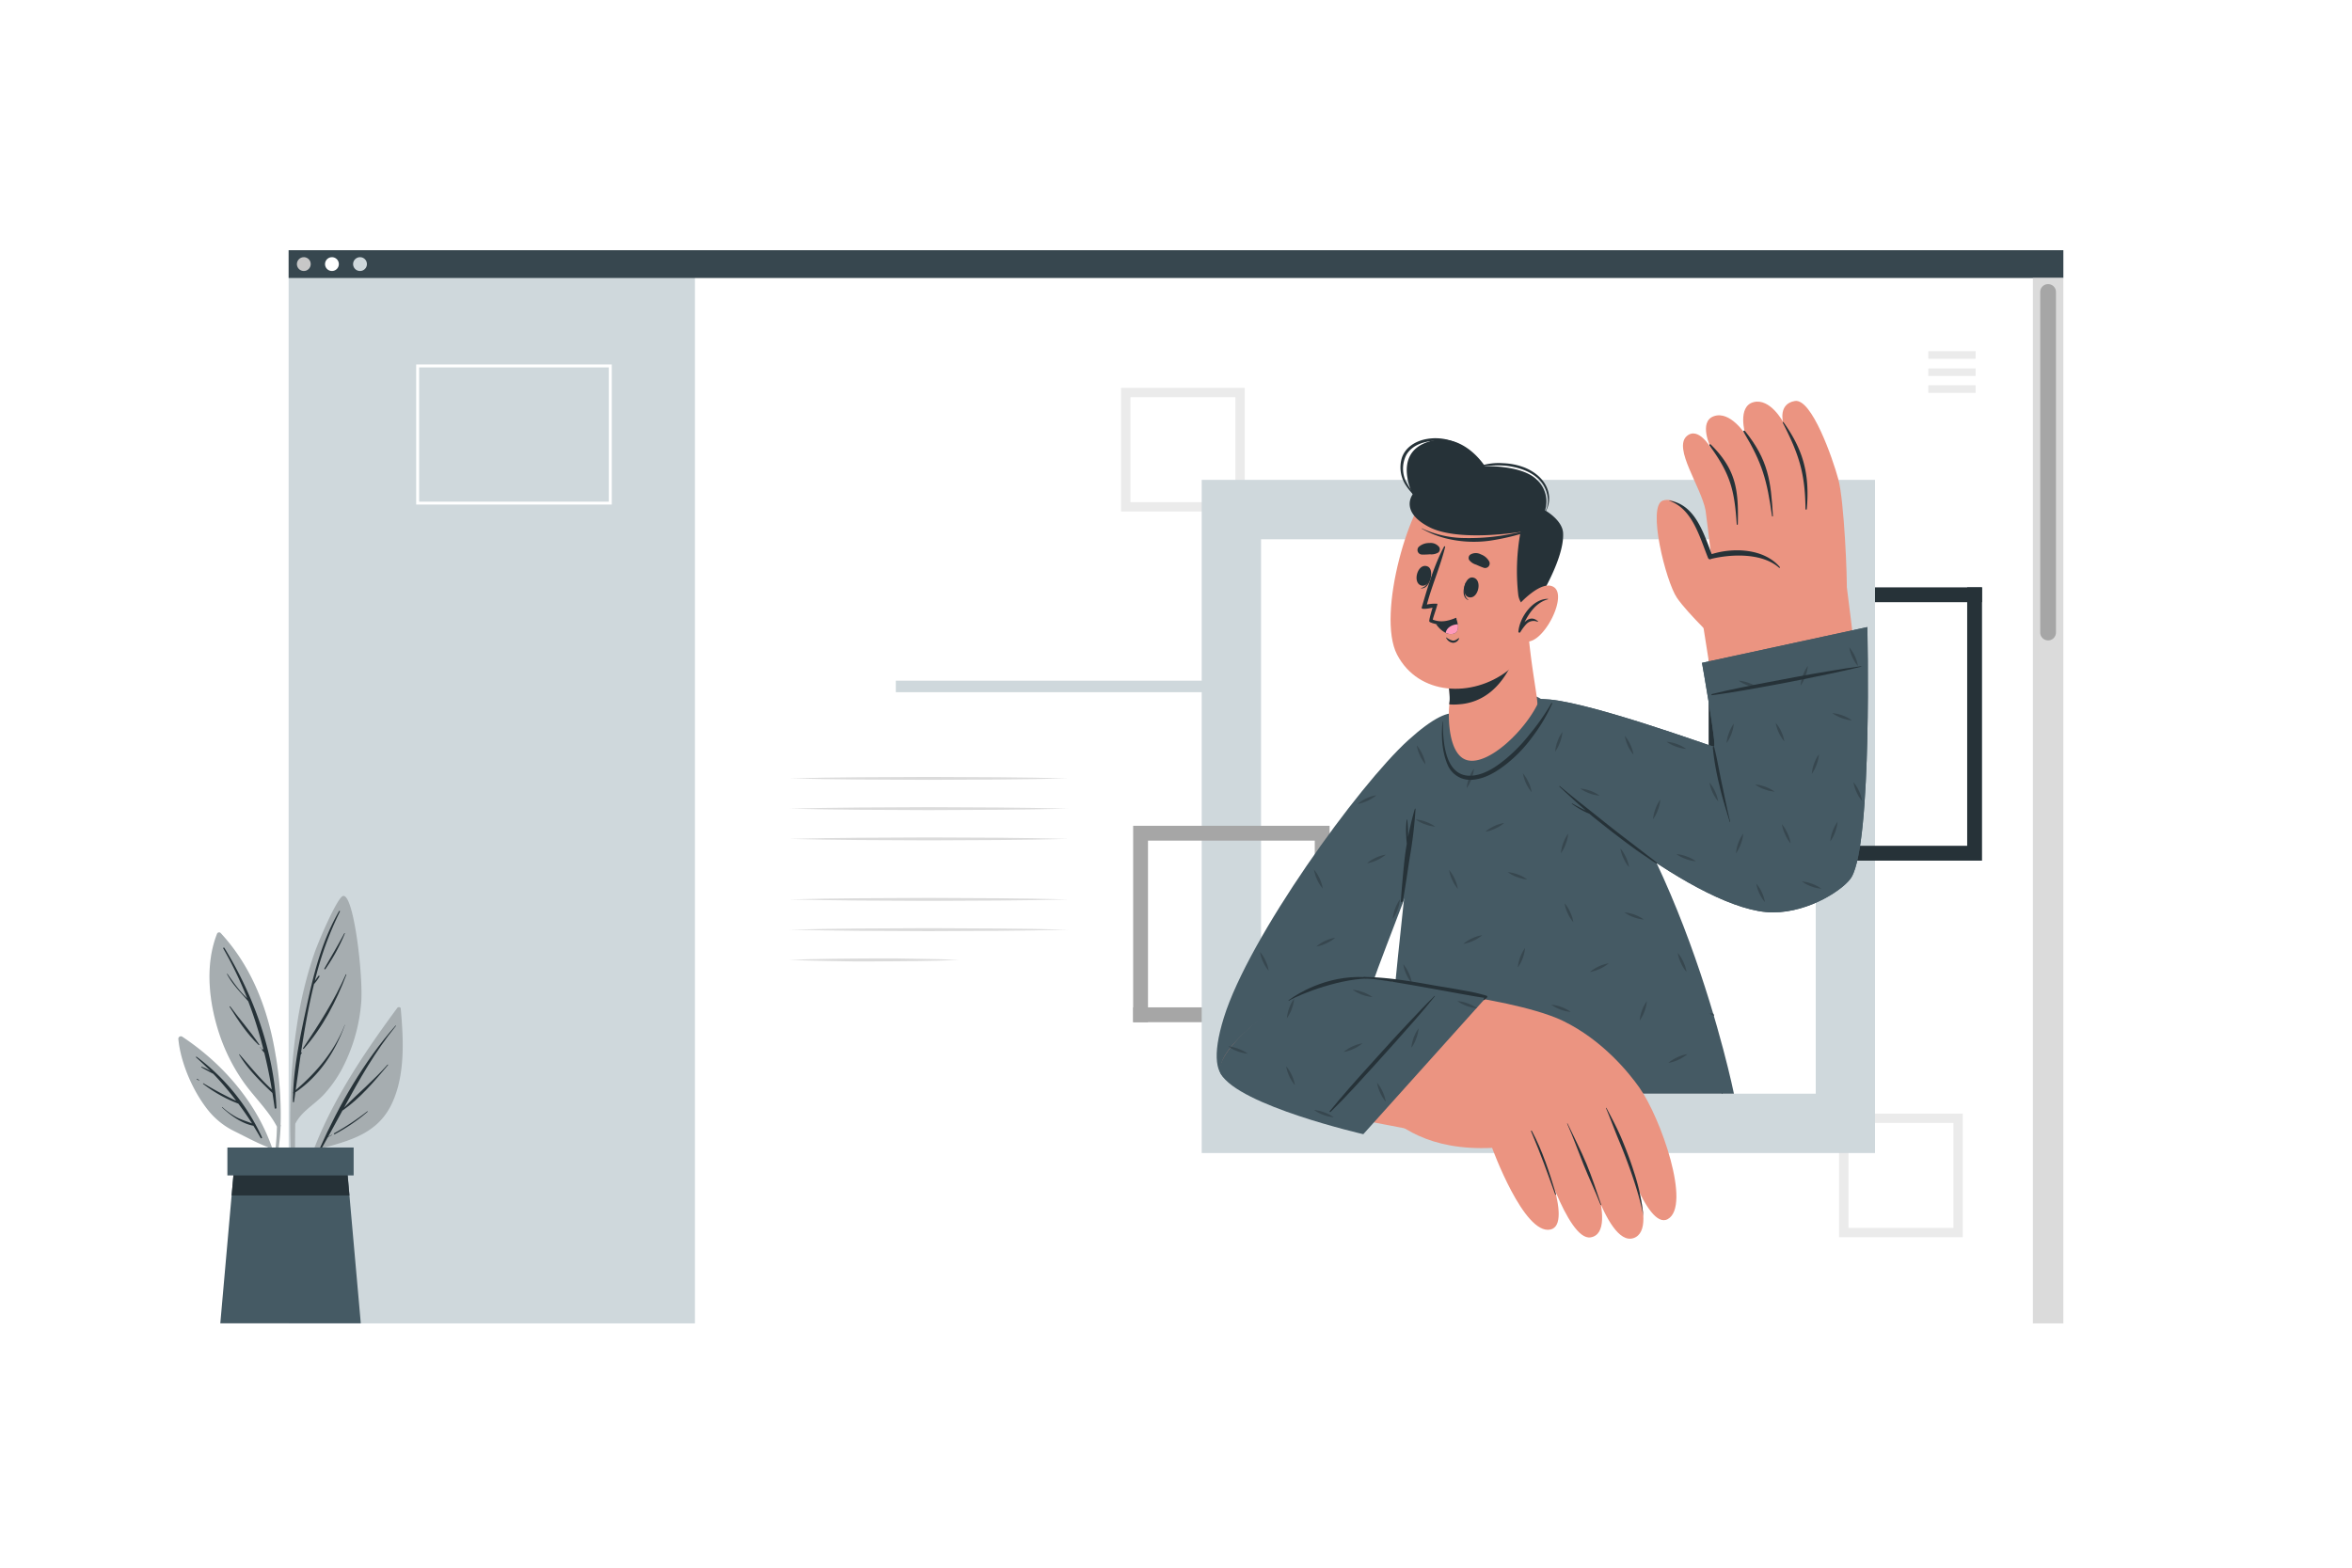 <svg class="animated" id="freepik_stories-personal-site" xmlns="http://www.w3.org/2000/svg" viewBox="0 0 750 500" version="1.1" xmlns:xlink="http://www.w3.org/1999/xlink" xmlns:svgjs="http://svgjs.com/svgjs"><style>svg#freepik_stories-personal-site:not(.animated) .animable {opacity: 0;}svg#freepik_stories-personal-site.animated #freepik--Floor--inject-2 {animation: 1s 1 forwards ease-in slideLeft,1.5s Infinite  linear wind;animation-delay: 0.1s,1.1s;opacity: 0}svg#freepik_stories-personal-site.animated #freepik--Page--inject-2 {animation: 1s 1 forwards ease-in slideDown;animation-delay: 0s;}svg#freepik_stories-personal-site.animated #freepik--Character--inject-2 {animation: 1s 1 forwards ease-in slideRight,1.5s Infinite  linear wind;animation-delay: 0s,1s;}svg#freepik_stories-personal-site.animated #freepik--Plant--inject-2 {animation: 1s 1 forwards ease-in slideDown,6s Infinite  linear floating;animation-delay: 0s,1.5s;}            @keyframes slideLeft {                0% {                    opacity: 0;                    transform: translateX(-30px);                }                100% {                    opacity: 1;                    transform: translateX(0);                }            }                    @keyframes wind {                0% {                    transform: rotate( 0deg );                }                25% {                    transform: rotate( 1deg );                }                75% {                    transform: rotate( -1deg );                }            }                    @keyframes slideDown {                0% {                    opacity: 0;                    transform: translateY(-30px);                }                100% {                    opacity: 1;                    transform: translateY(0);                }            }                    @keyframes slideRight {                0% {                    opacity: 0;                    transform: translateX(30px);                }                100% {                    opacity: 1;                    transform: translateX(0);                }            }                    @keyframes floating {                0% {                    opacity: 1;                    transform: translateY(0px);                }                50% {                    transform: translateY(-10px);                }                100% {                    opacity: 1;                    transform: translateY(0px);                }            }        .animator-hidden { display: none; }</style><g id="freepik--background-complete--inject-2" class="animable animator-active animator-hidden" style="transform-origin: 366.16px 106.605px;"><g id="freepik--aiZGp2--inject-2" class="animable" style="transform-origin: 78.415px 109.795px;"><path d="M50.09,85.81a68.12,68.12,0,0,0-4.61,21.06H26.83v-.52l.15-1.43a52.2,52.2,0,0,1,1.23-7.35,56.32,56.32,0,0,1,4.15-11.49.41.41,0,0,1,.45-.28H50.09Z" style="fill: rgb(235, 235, 235); transform-origin: 38.46px 96.333px;" id="elfy31a6jry9b" class="animable"></path><path d="M49.53,132.86H32.39a.4.4,0,0,1-.42-.27,52.51,52.51,0,0,1-4.25-13,50.08,50.08,0,0,1-.84-6.56c0-.08,0-.15-.05-.23v-.51l.28,0h18c.33,0,.32,0,.34.33.12,1.5.22,3,.36,4.49A58,58,0,0,0,47,124.2a64.36,64.36,0,0,0,2.43,8.39C49.47,132.67,49.49,132.75,49.53,132.86Z" style="fill: rgb(235, 235, 235); transform-origin: 38.18px 122.576px;" id="elc3vx5o1hhdb" class="animable"></path><path d="M121.61,138.29l-.14.26a51.94,51.94,0,0,1-4.86,6.29,47.09,47.09,0,0,1-7.12,6.56,51,51,0,0,1-8.11,5,50.36,50.36,0,0,1-8.57,3.33,50.93,50.93,0,0,1-7.14,1.52l-.7.12h-.41l-.4-.25c.17-.12.31-.23.46-.32a55,55,0,0,0,13.51-13.11,61.85,61.85,0,0,0,5.53-9.17.39.39,0,0,1,.42-.26h17.53Z" style="fill: rgb(235, 235, 235); transform-origin: 102.885px 149.813px;" id="elol9zcbt7v1g" class="animable"></path><path d="M104.47,106.86H80.39v-21h18.8a.35.35,0,0,1,.37.25,58,58,0,0,1,3.83,12.33,60.28,60.28,0,0,1,.93,6.68C104.37,105.65,104.42,106.24,104.47,106.86Z" style="fill: rgb(235, 235, 235); transform-origin: 92.43px 96.359px;" id="eltgldbysrrfm" class="animable"></path><path d="M104.32,112.47c0,.5,0,1-.07,1.49-.1,1.17-.19,2.34-.35,3.51-.23,1.61-.47,3.22-.8,4.82A56.84,56.84,0,0,1,100,132.56a.41.41,0,0,1-.44.31H80.25V112.47Z" style="fill: rgb(235, 235, 235); transform-origin: 92.285px 122.671px;" id="el620lqwqqpi6" class="animable"></path><path d="M75,86V107H51.45c0-.53,0-1.05.11-1.57.12-1.18.21-2.37.4-3.53.29-1.79.59-3.57,1-5.34A54.92,54.92,0,0,1,56.33,86.2a.38.38,0,0,1,.4-.26H75Z" style="fill: rgb(235, 235, 235); transform-origin: 63.225px 96.469px;" id="el2zc3vt3ja4o" class="animable"></path><path d="M75,112.75q0,9.91,0,19.81v.3H56.2a.38.38,0,0,1-.42-.28A53.93,53.93,0,0,1,52.58,122c-.35-1.87-.62-3.76-.85-5.65-.16-1.23-.2-2.48-.28-3.72a.66.66,0,0,1,0-.13l.27,0h23C74.93,112.45,75,112.52,75,112.75Z" style="fill: rgb(235, 235, 235); transform-origin: 63.223px 122.674px;" id="el8my5iwl0eyf" class="animable"></path><path d="M130,107H110.27a68.58,68.58,0,0,0-4.6-21.2h18.39a.4.4,0,0,1,.43.26A51.79,51.79,0,0,1,129,99.25a57.61,57.61,0,0,1,1,7.4Z" style="fill: rgb(235, 235, 235); transform-origin: 117.835px 96.398px;" id="ellgoxszjymy" class="animable"></path><path d="M130,112.32c0,.47,0,.92-.06,1.37a52.55,52.55,0,0,1-.65,5.32,51.65,51.65,0,0,1-3.63,11.84c-.26.62-.56,1.22-.83,1.83a.26.26,0,0,1-.29.18H106.22c.22-.64.44-1.25.65-1.86a63.83,63.83,0,0,0,2.44-9.61,61.6,61.6,0,0,0,.85-7.16c0-.56.07-1.13.09-1.7,0-.15,0-.22.21-.21H130Z" style="fill: rgb(235, 235, 235); transform-origin: 118.11px 122.591px;" id="elrr16l8vdold" class="animable"></path><path d="M121.07,80.44l0,.08H103.53a.4.4,0,0,1-.42-.24,58.91,58.91,0,0,0-8.56-12.69A48.32,48.32,0,0,0,88,61.53c-1.18-.91-2.4-1.75-3.6-2.63a1.3,1.3,0,0,1-.2-.15l.24-.16c0-.11-.07-.22-.12-.37a51.52,51.52,0,0,1,36.77,22.22Z" style="fill: rgb(235, 235, 235); transform-origin: 102.645px 69.372px;" id="elp5jc1arihi" class="animable"></path><path d="M71.62,161.16a1.76,1.76,0,0,1-.5.08,46.47,46.47,0,0,1-5.62-1.09,50.24,50.24,0,0,1-10-3.71,51.1,51.1,0,0,1-10.21-6.7,49.3,49.3,0,0,1-6.13-6.13,51.06,51.06,0,0,1-3.83-5.31.59.59,0,0,1-.08-.16H51.58a.39.39,0,0,1,.4.26A62,62,0,0,0,57.89,148a61.3,61.3,0,0,0,6.92,7.66A53.69,53.69,0,0,0,71.47,161Z" style="fill: rgb(235, 235, 235); transform-origin: 53.435px 149.689px;" id="elqwa94jodjsp" class="animable"></path><path d="M71.41,58.73c-.74.54-1.6,1.14-2.44,1.79a60.56,60.56,0,0,0-7.78,7.24A54.6,54.6,0,0,0,53,79.42c-.14.26-.26.54-.42.8a.35.35,0,0,1-.25.15c-.29,0-.58,0-.87,0H35.77c8.75-12.36,20.5-19.78,35.46-22,0,.06-.07.13-.11.2Z" style="fill: rgb(235, 235, 235); transform-origin: 53.59px 69.37px;" id="el3vzvgco3ban" class="animable"></path><path d="M97.28,138.31a56.11,56.11,0,0,1-8,10.75,50.08,50.08,0,0,1-9.08,7.71V138.31Z" style="fill: rgb(235, 235, 235); transform-origin: 88.74px 147.54px;" id="eln1ro3nxou3" class="animable"></path><path d="M75,138.31v18.11a52.36,52.36,0,0,1-16.34-18.11Z" style="fill: rgb(235, 235, 235); transform-origin: 66.83px 147.365px;" id="eltvpshmscqeh" class="animable"></path><path d="M96.75,80.36H80.39V63.11a49.77,49.77,0,0,1,9.18,7.68A58.62,58.62,0,0,1,96.75,80.36Z" style="fill: rgb(235, 235, 235); transform-origin: 88.57px 71.735px;" id="el5rsj0cyfg1h" class="animable"></path><path d="M75,63.65V80.5H59.26A49.76,49.76,0,0,1,75,63.65Z" style="fill: rgb(235, 235, 235); transform-origin: 67.13px 72.075px;" id="elq2bktoq0f9l" class="animable"></path></g><path d="M705.49,141.31H568.06V51.84H705.49Zm-136.43-1H704.49V52.84H569.06Z" style="fill: rgb(235, 235, 235); transform-origin: 636.775px 96.575px;" id="elg59pmvm31wg" class="animable"></path><path d="M705.49,64.59H568.06V51.84H705.49Zm-136.43-1H704.49V52.84H569.06Z" style="fill: rgb(235, 235, 235); transform-origin: 636.775px 58.215px;" id="elirbw0ectxef" class="animable"></path><path d="M579.59,58.3a3,3,0,1,1-3-3A3,3,0,0,1,579.59,58.3Z" style="fill: rgb(199, 199, 199); transform-origin: 576.59px 58.3px;" id="elmbp3o3p8u6r" class="animable"></path><path d="M591.67,58.3a3,3,0,1,1-3-3A3,3,0,0,1,591.67,58.3Z" style="fill: rgb(235, 235, 235); transform-origin: 588.67px 58.3px;" id="el2rrw9041zdk" class="animable"></path><path d="M603.74,58.3a3,3,0,1,1-3-3A3,3,0,0,1,603.74,58.3Z" style="fill: #CFD8DC; transform-origin: 600.74px 58.3px;" id="eld4npv0h5qoa" class="animable"></path></g><g id="freepik--Floor--inject-2" class="animable" style="transform-origin: 375px 422.075px;"><polygon points="50.72 422.07 131.79 421.83 212.86 421.74 375 421.58 537.14 421.74 618.21 421.83 699.28 422.07 618.21 422.32 537.14 422.41 375 422.57 212.86 422.41 131.79 422.32 50.72 422.07" style="fill: rgb(38, 50, 56); transform-origin: 375px 422.075px;" id="eln1ippuk1uuo" class="animable"></polygon></g><g id="freepik--Page--inject-2" class="animable" style="transform-origin: 375px 250.94px;"><rect x="92.04" y="79.8" width="565.92" height="342.28" style="fill: rgb(255, 255, 255); transform-origin: 375px 250.94px;" id="el3nxu8lq9sly" class="animable"></rect><rect x="92.04" y="79.8" width="129.56" height="342.28" style="fill: #CFD8DC; transform-origin: 156.82px 250.94px;" id="el0xwe3nx11tup" class="animable"></rect><rect x="614.9" y="112" width="15.09" height="2.43" style="fill: rgb(235, 235, 235); transform-origin: 622.445px 113.215px;" id="el01xog9hv5z8" class="animable"></rect><rect x="614.9" y="122.87" width="15.09" height="2.43" style="fill: rgb(235, 235, 235); transform-origin: 622.445px 124.085px;" id="eleyqvl3mm4w9" class="animable"></rect><rect x="614.9" y="117.49" width="15.09" height="2.43" style="fill: rgb(235, 235, 235); transform-origin: 622.445px 118.705px;" id="elwqrij9zs37h" class="animable"></rect><path d="M357.48,123.71v39.42h39.43V123.71Zm3,36.44V126.68h33.47v33.47Z" style="fill: rgb(235, 235, 235); transform-origin: 377.195px 143.42px;" id="elzmsostip6vc" class="animable"></path><path d="M586.44,355.18V394.6h39.43V355.18Zm3,36.45V358.16h33.47v33.47Z" style="fill: rgb(235, 235, 235); transform-origin: 606.155px 374.89px;" id="elvfjbr9q40yo" class="animable"></path><rect x="361.34" y="321.29" width="62.64" height="4.73" style="fill: rgb(166, 166, 166); transform-origin: 392.66px 323.655px;" id="elqqebhiuqaw" class="animable"></rect><rect x="544.85" y="187.33" width="87.17" height="4.73" style="fill: rgb(38, 50, 56); transform-origin: 588.435px 189.695px;" id="elo393n9wgp6" class="animable"></rect><path d="M597.9,367.75H383.2V153.05H597.9ZM402.12,348.82H579V172H402.12Z" style="fill: #CFD8DC; transform-origin: 490.55px 260.4px;" id="elleboprtugkj" class="animable"></path><polygon points="632.02 274.49 544.85 274.49 544.85 187.33 549.58 187.33 549.58 269.76 627.29 269.76 627.29 187.33 632.02 187.33 632.02 274.49" style="fill: rgb(38, 50, 56); transform-origin: 588.435px 230.91px;" id="elq6579lqlz8f" class="animable"></polygon><polygon points="423.98 326.02 419.25 326.02 419.25 268.11 366.07 268.11 366.07 326.02 361.34 326.02 361.34 263.38 423.98 263.38 423.98 326.02" style="fill: rgb(166, 166, 166); transform-origin: 392.66px 294.7px;" id="elm3a88le90zb" class="animable"></polygon><rect x="285.66" y="217.1" width="103.62" height="3.67" style="fill: #CFD8DC; transform-origin: 337.47px 218.935px;" id="eltxpobbo2mo" class="animable"></rect><path d="M251.66,248.26c7.42-.2,14.83-.29,22.24-.36l22.24-.11,22.24.11,11.12.13,11.12.23-11.12.23-11.12.13-22.24.11-22.24-.11C266.49,248.55,259.08,248.46,251.66,248.26Z" style="fill: rgb(219, 219, 219); transform-origin: 296.14px 248.26px;" id="elpxpc0cxg23" class="animable"></path><path d="M251.66,257.91c7.42-.2,14.83-.29,22.24-.36l22.24-.11,22.24.11,11.12.13,11.12.23-11.12.23-11.12.13-22.24.11-22.24-.11C266.49,258.2,259.08,258.1,251.66,257.91Z" style="fill: rgb(219, 219, 219); transform-origin: 296.14px 257.91px;" id="eluxe70u8xlf" class="animable"></path><path d="M251.66,267.56c7.42-.2,14.83-.29,22.24-.36l22.24-.11,22.24.1,11.12.14,11.12.23-11.12.23-11.12.13-22.24.11-22.24-.11C266.49,267.85,259.08,267.75,251.66,267.56Z" style="fill: rgb(219, 219, 219); transform-origin: 296.14px 267.56px;" id="els2fmwprd0ri" class="animable"></path><path d="M251.66,286.86c7.42-.2,14.83-.29,22.24-.37l22.24-.11,22.24.11,11.12.14,11.12.23-11.12.23-11.12.13-22.24.11-22.24-.11C266.49,287.14,259.08,287.05,251.66,286.86Z" style="fill: rgb(219, 219, 219); transform-origin: 296.14px 286.855px;" id="elcyjh7fp1ze7" class="animable"></path><path d="M251.66,296.51c7.42-.2,14.83-.29,22.24-.37l22.24-.11,22.24.11,11.12.13,11.12.24-11.12.23-11.12.13-22.24.11-22.24-.11C266.49,296.79,259.08,296.7,251.66,296.51Z" style="fill: rgb(219, 219, 219); transform-origin: 296.14px 296.505px;" id="elto94jx3njrd" class="animable"></path><path d="M251.66,306.16c4.52-.2,9-.29,13.54-.37s9-.07,13.53-.11,9,0,13.53.11l6.77.13c2.26.08,4.51.13,6.77.24-2.26.1-4.51.15-6.77.23l-6.77.13c-4.51.07-9,.07-13.53.11s-9,0-13.53-.11S256.18,306.35,251.66,306.16Z" style="fill: rgb(219, 219, 219); transform-origin: 278.73px 306.155px;" id="el6w9dfrcj71l" class="animable"></path><rect x="92.04" y="79.8" width="565.92" height="8.86" style="fill: rgb(55, 71, 79); transform-origin: 375px 84.23px;" id="el2vt3qd44vll" class="animable"></rect><path d="M99.08,84.23a2.2,2.2,0,1,1-2.2-2.2A2.19,2.19,0,0,1,99.08,84.23Z" style="fill: rgb(199, 199, 199); transform-origin: 96.88px 84.23px;" id="el62ncm6vcjkm" class="animable"></path><path d="M108.05,84.23a2.2,2.2,0,1,1-2.2-2.2A2.19,2.19,0,0,1,108.05,84.23Z" style="fill: rgb(255, 255, 255); transform-origin: 105.85px 84.23px;" id="eleak4tdw9p16" class="animable"></path><path d="M117,84.23a2.2,2.2,0,1,1-2.2-2.2A2.19,2.19,0,0,1,117,84.23Z" style="fill: #CFD8DC; transform-origin: 114.8px 84.23px;" id="elh64i67295c" class="animable"></path><rect x="648.24" y="88.66" width="9.72" height="333.42" style="fill: rgb(219, 219, 219); transform-origin: 653.1px 255.37px;" id="elxb1du3axiad" class="animable"></rect><path d="M653.09,204.25h0a2.52,2.52,0,0,1-2.51-2.51V93.12a2.51,2.51,0,0,1,2.51-2.51h0a2.51,2.51,0,0,1,2.51,2.51V201.74A2.51,2.51,0,0,1,653.09,204.25Z" style="fill: rgb(166, 166, 166); transform-origin: 653.09px 147.43px;" id="elm6bnj5lzaxs" class="animable"></path><path d="M195.08,160.92H132.71V116.24h62.37ZM133.65,160h60.49V117.18H133.65Z" style="fill: rgb(255, 255, 255); transform-origin: 163.895px 138.58px;" id="elq2b4b4my94f" class="animable"></path></g><g id="freepik--Texts--inject-2" class="animable animator-hidden" style="transform-origin: 215.54px 229.375px;"><g id="el3q4aalpmvry"><rect x="92.04" y="215.76" width="129.56" height="17.14" style="opacity: 0.1; transform-origin: 156.82px 224.33px;" class="animable" id="el83zjgqwuzli"></rect></g><path d="M121.3,134a2.61,2.61,0,0,0,5.09-.79v-7.52a1.05,1.05,0,0,1,2.1,0v7.52a4.7,4.7,0,0,1-9.18,1.43,1,1,0,0,1,2-.64Z" style="fill: rgb(38, 50, 56); transform-origin: 123.875px 131.279px;" id="elxl6u61zocy" class="animable"></path><path d="M132.11,136.84V125.67a1,1,0,0,1,1-1,1,1,0,0,1,1.06,1v4.54h4.9v-4.54a1,1,0,0,1,1-1,1,1,0,0,1,1.06,1v11.17a1,1,0,0,1-1.06,1,1,1,0,0,1-1-1V132.3h-4.9v4.54a1,1,0,0,1-1.06,1A1,1,0,0,1,132.11,136.84Z" style="fill: rgb(38, 50, 56); transform-origin: 136.62px 131.255px;" id="el5ci65jv4vf3" class="animable"></path><path d="M156,126.28a6.95,6.95,0,0,1,0,9.57,6.2,6.2,0,0,1-4.52,2,6.39,6.39,0,0,1-4.64-2,7.06,7.06,0,0,1,0-9.57,6.31,6.31,0,0,1,4.64-2A6.13,6.13,0,0,1,156,126.28Zm-.25,4.79a4.87,4.87,0,0,0-1.29-3.31,4,4,0,0,0-3-1.35,4.08,4.08,0,0,0-3.07,1.35,4.82,4.82,0,0,0-1.29,3.31,4.77,4.77,0,0,0,1.29,3.29,4.13,4.13,0,0,0,3.07,1.36,4.08,4.08,0,0,0,3-1.36A4.82,4.82,0,0,0,155.72,131.07Z" style="fill: rgb(38, 50, 56); transform-origin: 151.44px 131.065px;" id="elbccglywuy6i" class="animable"></path><path d="M163.76,136.84a1,1,0,1,1-2.06,0v-11h0a1,1,0,0,1,.42-.87,1,1,0,0,1,1.44.22l6.11,8.46v-7.8a1,1,0,0,1,1-1,1,1,0,0,1,1,1v11a1.05,1.05,0,0,1-1,1,1,1,0,0,1-.78-.38l-.09-.11-6.06-8.4Z" style="fill: rgb(38, 50, 56); transform-origin: 166.684px 131.314px;" id="elnl8wj66lzqa" class="animable"></path><path d="M119.88,157.29a1,1,0,0,1,1.38-.13,6.19,6.19,0,0,0,3.62,1.46,4.1,4.1,0,0,0,2.36-.7,1.71,1.71,0,0,0,.82-1.37,1.11,1.11,0,0,0-.17-.6,1.91,1.91,0,0,0-.57-.57,7.65,7.65,0,0,0-2.59-.89h0a9.81,9.81,0,0,1-2.44-.74,4,4,0,0,1-1.76-1.47,2.88,2.88,0,0,1-.44-1.55,3.52,3.52,0,0,1,1.52-2.77,5.61,5.61,0,0,1,3.27-1,7.33,7.33,0,0,1,4.12,1.52,1,1,0,0,1,.27,1.34,1,1,0,0,1-1.34.28,5.55,5.55,0,0,0-3-1.21,3.61,3.61,0,0,0-2.12.65,1.49,1.49,0,0,0-.72,1.19,1,1,0,0,0,.13.53,1.91,1.91,0,0,0,.52.49,6.52,6.52,0,0,0,2.36.83h0a11.26,11.26,0,0,1,2.61.8,4.36,4.36,0,0,1,1.89,1.57,3,3,0,0,1,.46,1.6,3.68,3.68,0,0,1-1.63,2.94,5.94,5.94,0,0,1-3.5,1.08,8.12,8.12,0,0,1-4.85-1.9A1,1,0,0,1,119.88,157.29Z" style="fill: rgb(38, 50, 56); transform-origin: 124.875px 153.765px;" id="elvu8tijsm7p" class="animable"></path><path d="M144.88,148.38v11.16a1.07,1.07,0,0,1-1.06,1.05,1,1,0,0,1-1-1.05v-8l-2.73,3.78a1,1,0,0,1-.85.44h0a1.06,1.06,0,0,1-.87-.44l-2.7-3.78v8a1.05,1.05,0,1,1-2.1,0V148.38a1,1,0,0,1,1-1h.06a1,1,0,0,1,.83.44l3.76,5.22,3.77-5.22a1,1,0,0,1,.85-.44h0A1.08,1.08,0,0,1,144.88,148.38Z" style="fill: rgb(38, 50, 56); transform-origin: 139.225px 153.985px;" id="elohj556mk7n" class="animable"></path><path d="M150.16,148.38a1,1,0,0,1,1-1,1,1,0,0,1,1.06,1v11.16a1.06,1.06,0,0,1-1.06,1.05,1,1,0,0,1-1-1.05Z" style="fill: rgb(38, 50, 56); transform-origin: 151.189px 153.984px;" id="elbkfl4vfmpvv" class="animable"></path><path d="M164.46,149.44h-3v10.1a1,1,0,0,1-1.05,1.05,1,1,0,0,1-1-1.05v-10.1h-3a1.06,1.06,0,0,1-1-1.06,1,1,0,0,1,1-1h8.08a1,1,0,0,1,1,1A1.06,1.06,0,0,1,164.46,149.44Z" style="fill: rgb(38, 50, 56); transform-origin: 160.45px 153.986px;" id="el4ufiy0amakv" class="animable"></path><path d="M169.19,159.54V148.38a1.05,1.05,0,0,1,2.1,0v4.54h4.91v-4.54a1,1,0,0,1,1-1,1,1,0,0,1,1.06,1v11.16a1.05,1.05,0,0,1-1.06,1.05,1,1,0,0,1-1-1.05V155h-4.91v4.54a1.05,1.05,0,1,1-2.1,0Z" style="fill: rgb(38, 50, 56); transform-origin: 173.725px 153.96px;" id="elvlgyl4imep" class="animable"></path><path d="M118.81,246.29a.13.13,0,0,1,.2,0,2.52,2.52,0,0,0,1.53.59,1.74,1.74,0,0,0,1-.3.86.86,0,0,0,.39-.69.73.73,0,0,0-.37-.63,3,3,0,0,0-1.08-.38h0a2.91,2.91,0,0,1-1.09-.39,1,1,0,0,1-.48-.81,1.08,1.08,0,0,1,.48-.87,2,2,0,0,1,1.12-.34A2.54,2.54,0,0,1,122,243a.15.15,0,0,1,0,.21.15.15,0,0,1-.2,0,2.27,2.27,0,0,0-1.27-.49,1.69,1.69,0,0,0-.94.27.81.81,0,0,0-.37.64.67.67,0,0,0,.35.56,2.64,2.64,0,0,0,1,.35h0a3.09,3.09,0,0,1,1.18.43,1,1,0,0,1,.51.87,1.18,1.18,0,0,1-.52.93,2.07,2.07,0,0,1-1.19.36,2.81,2.81,0,0,1-1.71-.67A.14.14,0,0,1,118.81,246.29Z" style="fill: rgb(38, 50, 56); transform-origin: 120.527px 244.8px;" id="el5b33ao6apgt" class="animable"></path><path d="M123.64,242.7a.17.17,0,0,1,.15-.17.17.17,0,0,1,.17.17v2.68l2.8-2.8a.16.16,0,1,1,.23.23l-1.78,1.78,1.82,2.3a.17.17,0,0,1,0,.23.15.15,0,0,1-.11,0,.17.17,0,0,1-.12-.06L125,244.82l-1,1V247a.17.17,0,0,1-.17.16.16.16,0,0,1-.15-.16Z" style="fill: rgb(38, 50, 56); transform-origin: 125.357px 244.845px;" id="elkx7gg4vbcfc" class="animable"></path><path d="M128.62,242.68a.16.16,0,0,1,.32,0V247a.16.16,0,0,1-.32,0Z" style="fill: rgb(38, 50, 56); transform-origin: 128.78px 244.84px;" id="elwf60y7t08wm" class="animable"></path><path d="M131,247.16h0a.16.16,0,0,1-.16-.16v-4.32a.16.16,0,0,1,.32,0v4.15h2.22a.17.17,0,0,1,.17.17.17.17,0,0,1-.17.16Z" style="fill: rgb(38, 50, 56); transform-origin: 132.195px 244.84px;" id="ell3rjy5yaw8" class="animable"></path><path d="M134.89,247.16h0a.16.16,0,0,1-.16-.16v-4.32a.16.16,0,0,1,.32,0v4.15h2.22a.16.16,0,0,1,.16.17.16.16,0,0,1-.16.16Z" style="fill: rgb(38, 50, 56); transform-origin: 136.08px 244.84px;" id="elcvaffqu902m" class="animable"></path><path d="M138.43,246.29a.15.15,0,0,1,.21,0,2.49,2.49,0,0,0,1.52.59,1.71,1.71,0,0,0,1-.3.85.85,0,0,0,.4-.69.74.74,0,0,0-.38-.63,2.83,2.83,0,0,0-1.07-.38h0a3,3,0,0,1-1.09-.39,1,1,0,0,1-.48-.81,1.09,1.09,0,0,1,.49-.87,1.91,1.91,0,0,1,1.12-.34,2.56,2.56,0,0,1,1.43.54.17.17,0,0,1,0,.21.16.16,0,0,1-.2,0,2.3,2.3,0,0,0-1.27-.49,1.7,1.7,0,0,0-1,.27.82.82,0,0,0-.36.64.66.66,0,0,0,.34.56,2.71,2.71,0,0,0,1,.35h0a3.22,3.22,0,0,1,1.18.43,1,1,0,0,1,.51.87,1.19,1.19,0,0,1-.53.93,2.07,2.07,0,0,1-1.19.36,2.83,2.83,0,0,1-1.71-.67A.15.15,0,0,1,138.43,246.29Z" style="fill: rgb(38, 50, 56); transform-origin: 140.062px 244.805px;" id="elr43a6v3l4kg" class="animable"></path><path d="M121.73,204.1h-2.39v2a.16.16,0,0,1-.32,0v-4.32a.16.16,0,1,1,.32,0v2h2.39v-2a.16.16,0,1,1,.32,0v4.32a.16.16,0,1,1-.32,0Z" style="fill: rgb(38, 50, 56); transform-origin: 120.535px 203.94px;" id="el2kr4oraeart" class="animable"></path><path d="M125.75,201.56a2.35,2.35,0,1,1-2.24,2.35A2.28,2.28,0,0,1,125.75,201.56Zm0,4.37a2,2,0,0,0,0-4,2,2,0,0,0,0,4Z" style="fill: rgb(38, 50, 56); transform-origin: 125.859px 203.907px;" id="elrkqa4akh5h7" class="animable"></path><path d="M132.85,202.29l-1.48,2.05a.14.14,0,0,1-.13.08h0a.14.14,0,0,1-.14-.08l-1.49-2.05v3.81a.16.16,0,1,1-.32,0v-4.29a.18.18,0,0,1,.06-.13h0a.16.16,0,0,1,.22,0l1.65,2.28,1.64-2.28a.17.17,0,0,1,.23,0l.05.05a.29.29,0,0,1,0,.09v4.29a.16.16,0,1,1-.32,0Z" style="fill: rgb(38, 50, 56); transform-origin: 131.217px 203.953px;" id="elksz7nnk7l7b" class="animable"></path><path d="M134.74,201.78a.16.16,0,0,1,.16-.16h2.38a.16.16,0,0,1,.16.16.17.17,0,0,1-.16.17h-2.22v1.83H137a.16.16,0,0,1,.16.17.16.16,0,0,1-.16.16h-1.94v1.82h2.22a.17.17,0,0,1,.16.17.16.16,0,0,1-.16.16h-2.4a.15.15,0,0,1-.14-.16Z" style="fill: rgb(38, 50, 56); transform-origin: 136.09px 203.94px;" id="elfyl349hpqeu" class="animable"></path><path d="M146,172h0s0,0,0,0v0h-.15l0,0h0s0,0,0,0h0a0,0,0,0,1,0,0,0,0,0,0,1,0,0l-.69-2.8-1.7,2.85h0a0,0,0,0,1,0,0v0h-.15l0,0h0s0,0,0,0h0l0-.05L142,167.64a.17.17,0,0,1,.12-.2.15.15,0,0,1,.19.12l1,3.93,1.68-2.82a.18.18,0,0,1,.15-.08.17.17,0,0,1,.17.12l.68,2.78,2.37-4a.17.17,0,0,1,.23-.06.16.16,0,0,1,.05.22Z" style="fill: rgb(38, 50, 56); transform-origin: 145.33px 169.729px;" id="elzwld8s9lox" class="animable"></path><path d="M149.75,171.89l.76-4.31a.17.17,0,0,1,.17-.13h2.38a.16.16,0,0,1,0,.32h-2.25l-.32,1.83h1.92a.17.17,0,0,1,.16.16.17.17,0,0,1-.16.17h-2l-.33,1.83h2.2a.16.16,0,0,1,0,.32h-2.41A.18.18,0,0,1,149.75,171.89Z" style="fill: rgb(38, 50, 56); transform-origin: 151.484px 169.765px;" id="eldvdpjkx1ss" class="animable"></path><path d="M153.89,171.87l.75-4.31a.17.17,0,0,1,.17-.13h1a1,1,0,0,1,.72.28,1,1,0,0,1,.28.7,1.23,1.23,0,0,1,0,.19,1.4,1.4,0,0,1-.59.89,1.15,1.15,0,0,1,.37.25,1.11,1.11,0,0,1,.32.79,1.79,1.79,0,0,1,0,.23,1.61,1.61,0,0,1-1.53,1.3H154A.16.16,0,0,1,153.89,171.87Zm1.88-2.13h-1.18l-.35,2h1.12a1.3,1.3,0,0,0,1.21-1,1.1,1.1,0,0,0,0-.18A.78.78,0,0,0,155.77,169.74Zm.06-2h-.89l-.29,1.66h.83a1.08,1.08,0,0,0,1-.86.71.71,0,0,0,0-.14A.64.64,0,0,0,155.83,167.75Z" style="fill: rgb(38, 50, 56); transform-origin: 155.4px 169.745px;" id="elisbc09vlwff" class="animable"></path><path d="M160.2,171.88l.76-4.31a.15.15,0,0,1,.16-.13H162a1.9,1.9,0,0,1,2,1.94,2.8,2.8,0,0,1,0,.4,2.85,2.85,0,0,1-2.7,2.3h-.89A.17.17,0,0,1,160.2,171.88Zm.35-.13h.67a2.52,2.52,0,0,0,2.38-2,2.16,2.16,0,0,0,0-.35,1.58,1.58,0,0,0-1.64-1.62h-.73Z" style="fill: rgb(38, 50, 56); transform-origin: 162.102px 169.762px;" id="el2hep2zuzjrc" class="animable"></path><path d="M165.16,171.89l.76-4.31a.16.16,0,0,1,.16-.13h2.39a.16.16,0,0,1,0,.32h-2.25l-.33,1.83h1.92a.16.16,0,0,1,.16.16.16.16,0,0,1-.16.17h-2l-.32,1.83h2.2a.16.16,0,0,1,0,.32h-2.42A.16.16,0,0,1,165.16,171.89Z" style="fill: rgb(38, 50, 56); transform-origin: 166.893px 169.765px;" id="el3br1cgt7md4" class="animable"></path><path d="M169.08,171.21a.13.13,0,0,1,.2,0,2.16,2.16,0,0,0,1.39.59,1.92,1.92,0,0,0,1.06-.31,1,1,0,0,0,.51-.68.6.6,0,0,0-.25-.62,2.72,2.72,0,0,0-1-.37h0a2.6,2.6,0,0,1-1-.38.77.77,0,0,1-.32-.8,1.33,1.33,0,0,1,.62-.86,2.15,2.15,0,0,1,1.15-.33,2.11,2.11,0,0,1,1.33.53.13.13,0,0,1,0,.2.15.15,0,0,1-.21,0,1.92,1.92,0,0,0-1.16-.48,1.82,1.82,0,0,0-1,.28,1,1,0,0,0-.47.62.52.52,0,0,0,.24.55,2.13,2.13,0,0,0,.92.35h0a2.54,2.54,0,0,1,1.08.42.84.84,0,0,1,.36.85,1.4,1.4,0,0,1-.68.91,2.24,2.24,0,0,1-1.24.37,2.38,2.38,0,0,1-1.56-.66A.14.14,0,0,1,169.08,171.21Z" style="fill: rgb(38, 50, 56); transform-origin: 170.923px 169.75px;" id="elo2agezuizdd" class="animable"></path><path d="M174.08,172.08a.15.15,0,0,1-.13-.18l.76-4.31a.16.16,0,0,1,.18-.14.18.18,0,0,1,.14.19l-.77,4.31a.15.15,0,0,1-.16.13Z" style="fill: rgb(38, 50, 56); transform-origin: 174.489px 169.765px;" id="el59cfw43bxcw" class="animable"></path><path d="M176.48,171.5a1.91,1.91,0,0,1-.58-1.4,1.78,1.78,0,0,1,0-.39,2.86,2.86,0,0,1,2.75-2.29,2.1,2.1,0,0,1,1.41.51.17.17,0,0,1,0,.23.16.16,0,0,1-.23,0,1.76,1.76,0,0,0-1.19-.43,2.56,2.56,0,0,0-2.43,2,2.23,2.23,0,0,0,0,.34,1.61,1.61,0,0,0,1.71,1.63,2.49,2.49,0,0,0,1.32-.4l.23-1.33h-1.22a.16.16,0,0,1-.16-.16.16.16,0,0,1,.16-.17h1.44a.15.15,0,0,1,.13.18l-.27,1.58s0,0,0,.05h0s0,.05-.06.06a2.75,2.75,0,0,1-1.55.5A2,2,0,0,1,176.48,171.5Z" style="fill: rgb(38, 50, 56); transform-origin: 177.997px 169.717px;" id="elkglkj6ng4og" class="animable"></path><path d="M182.37,167.58a0,0,0,0,0,0,0,.16.16,0,0,1,.08-.13.15.15,0,0,1,.21.07l2.14,3.91.67-3.84a.16.16,0,0,1,.19-.13.17.17,0,0,1,.13.19l-.75,4.28a.18.18,0,0,1-.16.14h0a.2.2,0,0,1-.12-.08s0,0,0,0l-2.11-3.88-.69,3.85a.16.16,0,0,1-.16.14h0a.16.16,0,0,1-.13-.19Z" style="fill: rgb(38, 50, 56); transform-origin: 183.729px 169.766px;" id="el6oi0v90je3m" class="animable"></path><path d="M187.05,171.89l.76-4.31a.15.15,0,0,1,.16-.13h2.39a.16.16,0,0,1,0,.32h-2.25l-.33,1.83h1.92a.16.16,0,0,1,.16.16.16.16,0,0,1-.16.17h-2l-.32,1.83h2.2a.16.16,0,0,1,0,.32h-2.42A.16.16,0,0,1,187.05,171.89Z" style="fill: rgb(38, 50, 56); transform-origin: 188.783px 169.765px;" id="elnq1a6ow8ein" class="animable"></path><path d="M193.34,170.28a1.31,1.31,0,0,0-.44-.2h-1.17l-.33,1.86a.16.16,0,0,1-.15.13h0a.17.17,0,0,1-.13-.18l.76-4.31a.17.17,0,0,1,.17-.14h1.3a1.11,1.11,0,0,1,1.14,1.12,1.79,1.79,0,0,1,0,.23,1.63,1.63,0,0,1-1,1.19,1,1,0,0,1,.51.87,1.8,1.8,0,0,1,0,.22,2.31,2.31,0,0,0,0,.4.51.51,0,0,0,0,.21.16.16,0,0,1,.17.12.15.15,0,0,1-.11.2h-.08a.32.32,0,0,1-.24-.13.75.75,0,0,1-.1-.41,3,3,0,0,1,0-.46,1,1,0,0,0,0-.16A.68.68,0,0,0,193.34,170.28Zm-1.55-.52h1.11a1.3,1.3,0,0,0,1.21-1,1.1,1.1,0,0,0,0-.18.77.77,0,0,0-.82-.79h-1.17Z" style="fill: rgb(38, 50, 56); transform-origin: 192.807px 169.755px;" id="elbfgwmh6et69" class="animable"></path><path d="M119,222.23a.16.16,0,0,1,.16-.16h1a1.15,1.15,0,0,1,.71,2.06,1.32,1.32,0,0,1-.42,2.58h-1.33a.16.16,0,0,1-.15-.16Zm1.19,1.82a.83.83,0,1,0,0-1.65h-.87v1.65Zm.29,2.33a1,1,0,0,0,0-2h-1.16v2Z" style="fill: rgb(38, 50, 56); transform-origin: 120.384px 224.39px;" id="el9i092ev533p" class="animable"></path><path d="M123.13,222.23a.16.16,0,0,1,.16-.16.17.17,0,0,1,.17.16v4.32a.17.17,0,0,1-.17.16.17.17,0,0,1-.16-.16Z" style="fill: rgb(38, 50, 56); transform-origin: 123.295px 224.39px;" id="elyxuotlfj1od" class="animable"></path><path d="M127.34,222a2.35,2.35,0,1,1-2.24,2.35A2.28,2.28,0,0,1,127.34,222Zm0,4.37a2,2,0,1,0-1.92-2A2,2,0,0,0,127.34,226.38Z" style="fill: rgb(38, 50, 56); transform-origin: 127.449px 224.347px;" id="el397b95fph6q" class="animable"></path><path d="M119,263.13a.16.16,0,0,1,.16-.16h1.31a1.32,1.32,0,1,1,0,2.64h-1.15v1.83a.16.16,0,1,1-.32,0Zm1.47,2.17a1,1,0,0,0,0-2h-1.15v2Z" style="fill: rgb(38, 50, 56); transform-origin: 120.395px 265.285px;" id="el1e0kaf8eaha" class="animable"></path><path d="M125.11,262.9a2.36,2.36,0,1,1-2.24,2.35A2.29,2.29,0,0,1,125.11,262.9Zm0,4.38a2,2,0,1,0-1.91-2A2,2,0,0,0,125.11,267.28Z" style="fill: rgb(38, 50, 56); transform-origin: 125.23px 265.257px;" id="elv8ch8n39nvs" class="animable"></path><path d="M131.21,266.56a.83.83,0,0,0-.37-.7,1.69,1.69,0,0,0-.54-.24h-1.16v1.84a.17.17,0,0,1-.17.16.16.16,0,0,1-.15-.16v-4.32A.16.16,0,0,1,129,263h1.33a1.32,1.32,0,0,1,.55,2.52l.07,0a1.18,1.18,0,0,1,.62,1,1.93,1.93,0,0,0,.06.54.33.33,0,0,0,.07.11.17.17,0,0,1,.18.1.22.22,0,0,1-.11.22h-.09a.35.35,0,0,1-.3-.21A1.61,1.61,0,0,1,131.21,266.56Zm-.92-3.27h-1.15v2h1.17a1,1,0,0,0,0-2Z" style="fill: rgb(38, 50, 56); transform-origin: 130.351px 265.309px;" id="elrcr220px8ba" class="animable"></path><path d="M134.31,263.29h-1.4a.16.16,0,0,1,0-.32H136a.16.16,0,0,1,0,.32h-1.4v4.16a.16.16,0,0,1-.32,0Z" style="fill: rgb(38, 50, 56); transform-origin: 134.455px 265.29px;" id="elgfsoizufmgg" class="animable"></path><path d="M137.6,263.13a.16.16,0,0,1,.16-.16h2.39a.16.16,0,0,1,0,.32h-2.22v1.84h1.95a.16.16,0,0,1,0,.32h-1.95v2a.17.17,0,0,1-.17.16.17.17,0,0,1-.16-.16Z" style="fill: rgb(38, 50, 56); transform-origin: 138.955px 265.29px;" id="elbwjqsr0bwbl" class="animable"></path><path d="M143.71,262.9a2.36,2.36,0,1,1-2.24,2.35A2.29,2.29,0,0,1,143.71,262.9Zm0,4.38a2,2,0,1,0-1.91-2A2,2,0,0,0,143.71,267.28Z" style="fill: rgb(38, 50, 56); transform-origin: 143.83px 265.257px;" id="elqtse1lnr0vk" class="animable"></path><path d="M147.64,267.61h0a.16.16,0,0,1-.16-.16v-4.32a.16.16,0,0,1,.16-.16.17.17,0,0,1,.17.16v4.15H150a.16.16,0,0,1,.17.17.17.17,0,0,1-.17.16Z" style="fill: rgb(38, 50, 56); transform-origin: 148.825px 265.29px;" id="elqsat0ds3pw9" class="animable"></path><path d="M151.48,263.13a.16.16,0,0,1,.32,0v4.32a.16.16,0,0,1-.32,0Z" style="fill: rgb(38, 50, 56); transform-origin: 151.64px 265.29px;" id="elthxstvkoyep" class="animable"></path><path d="M155.68,262.9a2.36,2.36,0,1,1-2.23,2.35A2.28,2.28,0,0,1,155.68,262.9Zm0,4.38a2,2,0,1,0-1.91-2A2,2,0,0,0,155.68,267.28Z" style="fill: rgb(38, 50, 56); transform-origin: 155.809px 265.256px;" id="elzr791wlqc9d" class="animable"></path><path d="M121.23,283.35a2.46,2.46,0,0,1,1.49.51c.07.06.09.18,0,.23a.16.16,0,0,1-.23,0,2.08,2.08,0,0,0-1.29-.45,2,2,0,1,0,0,4.05,2,2,0,0,0,1.28-.45.16.16,0,0,1,.23,0,.15.15,0,0,1,0,.23,2.45,2.45,0,0,1-1.49.5,2.35,2.35,0,1,1,0-4.7Z" style="fill: rgb(38, 50, 56); transform-origin: 120.825px 285.62px;" id="elrccetwhh1u9" class="animable"></path><path d="M126.23,283.35A2.35,2.35,0,1,1,124,285.7,2.28,2.28,0,0,1,126.23,283.35Zm0,4.38a2,2,0,1,0-1.92-2A2,2,0,0,0,126.23,287.73Z" style="fill: rgb(38, 50, 56); transform-origin: 126.349px 285.697px;" id="el830oztwtc19" class="animable"></path><path d="M130.19,284.1v3.8a.16.16,0,0,1-.16.15.16.16,0,0,1-.16-.15v-4.26a.15.15,0,0,1,.06-.17.16.16,0,0,1,.22,0l2.81,3.9v-3.78a.16.16,0,0,1,.16-.15.17.17,0,0,1,.17.15v4.28a.18.18,0,0,1-.3.1l0,0Z" style="fill: rgb(38, 50, 56); transform-origin: 131.577px 285.738px;" id="el1mr6o6y91l" class="animable"></path><path d="M136.29,283.74h-1.4a.16.16,0,0,1,0-.32H138a.16.16,0,0,1,0,.32h-1.4v4.16a.16.16,0,0,1-.16.15.15.15,0,0,1-.15-.15Z" style="fill: rgb(38, 50, 56); transform-origin: 136.445px 285.735px;" id="eles8uvcmdxa" class="animable"></path><path d="M141.48,286.86h-2.11L139,288a.15.15,0,0,1-.15.1h-.06a.16.16,0,0,1-.09-.21l1.61-4.3a.17.17,0,0,1,.16-.1.15.15,0,0,1,.15.1l1.61,4.3a.16.16,0,0,1-.08.21h-.06a.16.16,0,0,1-.15-.1Zm-2-.33h1.88l-.94-2.49Z" style="fill: rgb(38, 50, 56); transform-origin: 140.466px 285.795px;" id="elocg4ovt30yb" class="animable"></path><path d="M145.37,283.35a2.44,2.44,0,0,1,1.49.51.16.16,0,0,1,0,.23.16.16,0,0,1-.23,0,2,2,0,1,0-1.29,3.6,2,2,0,0,0,1.28-.45.16.16,0,0,1,.23,0,.15.15,0,0,1,0,.23,2.43,2.43,0,0,1-1.49.5,2.35,2.35,0,1,1,0-4.7Z" style="fill: rgb(38, 50, 56); transform-origin: 144.959px 285.62px;" id="elzsfyst1n6pp" class="animable"></path><path d="M149.66,283.74h-1.39a.16.16,0,1,1,0-.32h3.11a.16.16,0,0,1,0,.32H150v4.16a.16.16,0,0,1-.16.15.16.16,0,0,1-.16-.15Z" style="fill: rgb(38, 50, 56); transform-origin: 149.825px 285.735px;" id="elnd7keut49s" class="animable"></path><path d="M253.63,201.84V190.68a1,1,0,0,1,1-1,1,1,0,0,1,1.06,1v4.54h4.9v-4.54a1,1,0,0,1,1-1,1,1,0,0,1,1.06,1v11.16a1,1,0,0,1-1.06,1,1,1,0,0,1-1-1V197.3h-4.9v4.54a1,1,0,0,1-1.06,1A1,1,0,0,1,253.63,201.84Z" style="fill: rgb(38, 50, 56); transform-origin: 258.14px 196.26px;" id="el3d23m6s3m2v" class="animable"></path><path d="M266.8,190.68a1,1,0,0,1,1-1,1,1,0,0,1,1.06,1v11.16a1,1,0,0,1-1.06,1,1,1,0,0,1-1-1Z" style="fill: rgb(38, 50, 56); transform-origin: 267.83px 196.26px;" id="elnmw46ykqtw" class="animable"></path><path d="M272.8,198.32v-7.64a1,1,0,0,1,1-1,1,1,0,0,1,1,1v7.64a1,1,0,0,1-1,1A1,1,0,0,1,272.8,198.32Zm1,4.56a1,1,0,0,1-1-1v-.38a1.05,1.05,0,0,1,1-1,1,1,0,0,1,1,1v.38A1,1,0,0,1,273.84,202.88Z" style="fill: rgb(38, 50, 56); transform-origin: 273.8px 196.28px;" id="eleprucpmtfbk" class="animable"></path><path d="M253.76,213.39a1,1,0,0,1,1-1,1,1,0,0,1,1.06,1v11.16a1,1,0,0,1-1.06,1,1,1,0,0,1-1-1Z" style="fill: rgb(38, 50, 56); transform-origin: 254.79px 218.97px;" id="elf14uxbcdfv7" class="animable"></path><path d="M259.55,216.64a1.61,1.61,0,0,0,1.29-1.7,1.34,1.34,0,0,1-1.08-1.27v-.15a1.23,1.23,0,0,1,1.29-1.27c.83,0,1.36.65,1.36,1.67v.19a3.73,3.73,0,0,1-.93,2.76,2.75,2.75,0,0,1-1.77.81c-.4,0-.59-.22-.59-.53A.55.55,0,0,1,259.55,216.64Z" style="fill: rgb(38, 50, 56); transform-origin: 260.77px 214.964px;" id="el7kqzq9j6a4c" class="animable"></path><path d="M276.28,213.39v11.16a1.06,1.06,0,0,1-1.06,1,1,1,0,0,1-1-1v-8l-2.72,3.79a1,1,0,0,1-.86.43h0a1.06,1.06,0,0,1-.87-.43L267,216.58v8a1.05,1.05,0,0,1-2.1,0V213.39a1,1,0,0,1,1-1H266a1,1,0,0,1,.83.43l3.77,5.22,3.76-5.22a1,1,0,0,1,.85-.43h0A1.08,1.08,0,0,1,276.28,213.39Z" style="fill: rgb(38, 50, 56); transform-origin: 270.59px 219.01px;" id="el5kpwahp2l8" class="animable"></path><path d="M288.68,221.69a2.61,2.61,0,0,0,5.09-.79v-7.51a1.05,1.05,0,0,1,2.1,0v7.51a4.71,4.71,0,0,1-9.18,1.44,1,1,0,0,1,.66-1.31A1,1,0,0,1,288.68,221.69Z" style="fill: rgb(38, 50, 56); transform-origin: 291.249px 218.953px;" id="elu5jbpocsbea" class="animable"></path><path d="M299.48,224.55V213.39a1,1,0,0,1,1-1,1,1,0,0,1,1.06,1v4.54h4.9v-4.54a1,1,0,0,1,1-1,1,1,0,0,1,1.06,1v11.16a1,1,0,0,1-1.06,1,1,1,0,0,1-1-1V220h-4.9v4.54a1,1,0,0,1-1.06,1A1,1,0,0,1,299.48,224.55Z" style="fill: rgb(38, 50, 56); transform-origin: 303.99px 218.97px;" id="el45rlwijc74n" class="animable"></path><path d="M323.34,214a7,7,0,0,1,0,9.58,6.18,6.18,0,0,1-4.52,2,6.4,6.4,0,0,1-4.64-2,7.07,7.07,0,0,1,0-9.58,6.32,6.32,0,0,1,4.64-2A6.1,6.1,0,0,1,323.34,214Zm-.24,4.79a4.92,4.92,0,0,0-1.29-3.31,4.11,4.11,0,0,0-3-1.35,4.15,4.15,0,0,0-3.07,1.35,4.82,4.82,0,0,0-1.28,3.31,4.73,4.73,0,0,0,1.28,3.29,4.05,4.05,0,0,0,6.06,0A4.83,4.83,0,0,0,323.1,218.78Z" style="fill: rgb(38, 50, 56); transform-origin: 318.773px 218.79px;" id="el2id6nt32dtf" class="animable"></path><path d="M331.14,224.55a1,1,0,1,1-2.06,0v-11a1,1,0,0,1,.41-.87,1,1,0,0,1,1.44.23l6.11,8.45v-7.79a1,1,0,0,1,1-1,1,1,0,0,1,1,1v11a1,1,0,0,1-1,1,1,1,0,0,1-.77-.38.5.5,0,0,1-.1-.11l-6.05-8.4Z" style="fill: rgb(38, 50, 56); transform-origin: 334.059px 219.025px;" id="elupdmqavcf8s" class="animable"></path><rect x="251.66" y="319.08" width="52.36" height="15.39" style="fill: #CFD8DC; transform-origin: 277.84px 326.775px;" id="elti2h9yq216g" class="animable"></rect><path d="M260.9,328a.15.15,0,0,1,.21,0,2.56,2.56,0,0,0,1.52.6,1.69,1.69,0,0,0,1-.31.86.86,0,0,0,.4-.69.74.74,0,0,0-.38-.63,2.83,2.83,0,0,0-1.07-.38h0a3,3,0,0,1-1.1-.39,1,1,0,0,1-.47-.81,1.08,1.08,0,0,1,.48-.87,1.91,1.91,0,0,1,1.12-.34,2.54,2.54,0,0,1,1.43.54.15.15,0,0,1,0,.21.15.15,0,0,1-.2,0,2.27,2.27,0,0,0-1.27-.49,1.7,1.7,0,0,0-.95.27.82.82,0,0,0-.36.64.66.66,0,0,0,.34.56,2.7,2.7,0,0,0,1,.35h0a3.22,3.22,0,0,1,1.18.43,1,1,0,0,1,.51.87,1.16,1.16,0,0,1-.53.93,2,2,0,0,1-1.19.36,2.83,2.83,0,0,1-1.71-.67A.15.15,0,0,1,260.9,328Z" style="fill: rgb(255, 255, 255); transform-origin: 262.568px 326.515px;" id="elx9ngfkp3y8" class="animable"></path><path d="M265.73,324.43a.16.16,0,0,1,.16-.16h2.38a.16.16,0,1,1,0,.32h-2.21v1.84H268a.16.16,0,1,1,0,.32h-1.94v1.83h2.21a.16.16,0,0,1,.16.17.16.16,0,0,1-.16.16h-2.39a.17.17,0,0,1-.15-.16Z" style="fill: rgb(255, 255, 255); transform-origin: 267.08px 326.59px;" id="els4qtg7hd7nj" class="animable"></path><path d="M269.86,324.43a.16.16,0,0,1,.16-.16h2.38a.16.16,0,1,1,0,.32h-2.22v1.84h1.94a.16.16,0,0,1,0,.32h-1.94v1.83h2.22a.16.16,0,0,1,.16.17.16.16,0,0,1-.16.16H270a.16.16,0,0,1-.14-.16Z" style="fill: rgb(255, 255, 255); transform-origin: 271.21px 326.59px;" id="eleywpedr4dx" class="animable"></path><path d="M279.75,324.93,278.26,327a.16.16,0,0,1-.13.08h0A.16.16,0,0,1,278,327l-1.49-2.05v3.81a.16.16,0,0,1-.15.16.17.17,0,0,1-.17-.16v-4.29a.16.16,0,0,1,.07-.13h0a.15.15,0,0,1,.22,0l1.65,2.28,1.65-2.28a.15.15,0,0,1,.22,0l.05.05a.29.29,0,0,1,0,.09v4.29a.16.16,0,0,1-.16.16.16.16,0,0,1-.15-.16Z" style="fill: rgb(255, 255, 255); transform-origin: 278.122px 326.611px;" id="elqgjbz2g7jf" class="animable"></path><path d="M283.69,324.2a2.36,2.36,0,1,1-2.24,2.36A2.29,2.29,0,0,1,283.69,324.2Zm0,4.38a2,2,0,0,0,0-4,2,2,0,0,0,0,4Z" style="fill: rgb(255, 255, 255); transform-origin: 283.809px 326.557px;" id="el02ja9vk2llmy" class="animable"></path><path d="M289.79,327.86a.82.82,0,0,0-.38-.7,1.33,1.33,0,0,0-.53-.23l0,0h-1.13v1.84a.17.17,0,0,1-.17.16.16.16,0,0,1-.15-.16v-4.32a.16.16,0,0,1,.14-.16h1.33a1.32,1.32,0,0,1,.55,2.52l.07,0a1.18,1.18,0,0,1,.62,1,1.93,1.93,0,0,0,.06.54.23.23,0,0,0,.07.11.15.15,0,0,1,.17.11.19.19,0,0,1-.1.21h-.09a.35.35,0,0,1-.3-.21A1.61,1.61,0,0,1,289.79,327.86Zm-.92-3.27h-1.15v2h1.17a1,1,0,0,0,1-1A1,1,0,0,0,288.87,324.59Z" style="fill: rgb(255, 255, 255); transform-origin: 288.937px 326.61px;" id="el5v0ajwq50g4" class="animable"></path><path d="M291.83,324.43a.16.16,0,0,1,.15-.16h2.39a.16.16,0,0,1,0,.32h-2.22v1.84h1.94a.16.16,0,1,1,0,.32h-1.94v1.83h2.22a.16.16,0,0,1,.16.17.16.16,0,0,1-.16.16H292a.16.16,0,0,1-.14-.16Z" style="fill: rgb(255, 255, 255); transform-origin: 293.18px 326.59px;" id="elv4r40zmzgba" class="animable"></path></g><g id="freepik--Character--inject-2" class="animable" style="transform-origin: 491.803px 261.469px;"><path d="M448.92,237.33c-29.25,29.64-66,92-59.18,104.65,7.64,14.08,48.36-27.48,48.21-29.91-.12-1.83,14.21-39.71,25.07-67.26S456.15,230,448.92,237.33Z" style="fill: rgb(235, 148, 129); transform-origin: 427.683px 286.401px;" id="elbo3tescnzpd" class="animable"></path><path d="M438.22,312.12c1.25-4.05,20.74-54,26.31-69.8s.41-20.68-15.51-6.21-50.8,62.79-58.76,88.45c-7.67,24.71,5.05,24.71,21.84,13.32C425.84,328.55,438.22,312.12,438.22,312.12Z" style="fill: rgb(69, 90, 100); transform-origin: 427.336px 286.359px;" id="elmvrpyog43y" class="animable"></path><path d="M453.56,240.58a11.46,11.46,0,0,1,1,3.2,12,12,0,0,1-1.78-2.84,12.17,12.17,0,0,1-1-3.2A12,12,0,0,1,453.56,240.58Zm-51.78,63a11.57,11.57,0,0,0,1,3.2,12,12,0,0,0,1.78,2.84,11.46,11.46,0,0,0-1-3.2A12,12,0,0,0,401.78,303.59ZM419,277.35a12.4,12.4,0,0,0,1,3.2,11.7,11.7,0,0,0,1.78,2.83,11.67,11.67,0,0,0-1-3.2A11.9,11.9,0,0,0,419,277.35Zm16.85-2a11.82,11.82,0,0,0,3.2-1,11.6,11.6,0,0,0,2.84-1.77,11.46,11.46,0,0,0-3.2,1A11.64,11.64,0,0,0,435.87,275.38Zm-16.14,26.53a11.5,11.5,0,0,0,3.19-1,11.76,11.76,0,0,0,2.84-1.78,11.57,11.57,0,0,0-3.2,1A11.7,11.7,0,0,0,419.73,301.91Zm13.12-45.45a12.17,12.17,0,0,0,3.2-1,12,12,0,0,0,2.84-1.78,11.46,11.46,0,0,0-3.2,1A12,12,0,0,0,432.85,256.46Zm13.6,30.39a12.94,12.94,0,0,0-2.31,6.23,13,13,0,0,0,2.31-6.23Zm-33.78,31.62a12.94,12.94,0,0,0-2.31,6.23,12.94,12.94,0,0,0,2.31-6.23Zm18.73-2.8a10.59,10.59,0,0,0,2.75,1.47l.59-.7-.07,0A11.62,11.62,0,0,0,431.4,315.67ZM397.9,336a12.94,12.94,0,0,0-6.23-2.31,11.42,11.42,0,0,0,3,1.56A11.82,11.82,0,0,0,397.9,336Zm53.53-74.68a11.6,11.6,0,0,0,3,1.55,12.06,12.06,0,0,0,2.25.62c0-.14.1-.29.16-.44a14.07,14.07,0,0,0-2.12-1A11.38,11.38,0,0,0,451.43,261.35Z" style="fill: rgb(55, 71, 79); transform-origin: 424.255px 286.87px;" id="elseyaxakuy4" class="animable"></path><path d="M441.72,348.82H552.91s-17.67-87.21-60.32-125c-5.27-4.67-17.16-3.61-24.91.25-2.77,1.37-12.72,15.28-15.55,28.43S441.4,348.42,441.72,348.82Z" style="fill: rgb(69, 90, 100); transform-origin: 497.31px 284.774px;" id="el6ixp2g0h9eg" class="animable"></path><path d="M451.16,258c-.87,2.94-1.59,6-2.18,9,0-.12,0-.24,0-.36,0-1.72-.06-3.47-.24-5.18a.09.09,0,0,0-.17,0,26.68,26.68,0,0,0-.14,5.21c0,.82.1,1.65.17,2.47-.24,1.37-.45,2.74-.62,4.11-.33,2.59-1.2,12.25-1.27,14.17,0,.41.45.47.56.06.52-1.95,1.91-11.91,2.35-14.47a140.6,140.6,0,0,0,1.76-15C451.37,257.88,451.19,257.88,451.16,258Z" style="fill: rgb(38, 50, 56); transform-origin: 449.045px 272.835px;" id="el0xt6zzjm9oq" class="animable"></path><path d="M487.4,249.46a11.46,11.46,0,0,1,1,3.2,12.93,12.93,0,0,1-2.77-6A12,12,0,0,1,487.4,249.46Zm11.51,38.61a11.46,11.46,0,0,0,1,3.2,12,12,0,0,0,1.78,2.84,11.46,11.46,0,0,0-1-3.2A12,12,0,0,0,498.91,288.07ZM535,303.92a11.46,11.46,0,0,0,1,3.2A11.76,11.76,0,0,0,537.8,310a11.57,11.57,0,0,0-1-3.2A12,12,0,0,0,535,303.92Zm-26.55,28.39a12.93,12.93,0,0,0,2.77,6,12.28,12.28,0,0,0-1-3.2A12,12,0,0,0,508.48,332.31Zm-46.36-54.85a11.67,11.67,0,0,0,1,3.2,11.9,11.9,0,0,0,1.78,2.83,12.84,12.84,0,0,0-2.77-6Zm-14.61,30.13a11.86,11.86,0,0,0,1,3.19,11.42,11.42,0,0,0,1.77,2.84,11.67,11.67,0,0,0-1-3.2A11.4,11.4,0,0,0,447.51,307.59Zm35.35,21.71a12.84,12.84,0,0,0,2.77,6,12,12,0,0,0-1-3.2A11.9,11.9,0,0,0,482.86,329.3Zm33.88-58.74a11.46,11.46,0,0,0,1,3.2,11.35,11.35,0,0,0,1.78,2.84,13.2,13.2,0,0,0-2.77-6Zm-43.1-5.29a12.4,12.4,0,0,0,3.2-1,11.7,11.7,0,0,0,2.83-1.78,11.5,11.5,0,0,0-3.19,1A11.76,11.76,0,0,0,473.64,265.27Zm-7,35.78a12.21,12.21,0,0,0,3.19-1,11.76,11.76,0,0,0,2.84-1.78,11.57,11.57,0,0,0-3.2,1A11.7,11.7,0,0,0,466.63,301.05ZM532,339a11.8,11.8,0,0,0,3.2-1,12,12,0,0,0,2.84-1.78,11.46,11.46,0,0,0-3.2,1A12,12,0,0,0,532,339Zm-65.79,6.66,1.78-.11.68-.3a12.16,12.16,0,0,0,2.84-1.78,11.65,11.65,0,0,0-3.21,1A12.87,12.87,0,0,0,466.22,345.62ZM507,310a12.93,12.93,0,0,0,6-2.77,12.93,12.93,0,0,0-6,2.77Zm-33.37-76.4a11.67,11.67,0,0,0,3.2-1,11.4,11.4,0,0,0,2.83-1.78,12.21,12.21,0,0,0-3.19,1A11.76,11.76,0,0,0,473.64,233.59ZM470,245.15a13,13,0,0,0-2.31,6.22,11.22,11.22,0,0,0,1.56-3A11.48,11.48,0,0,0,470,245.15Zm-17.66,82.76a12.94,12.94,0,0,0-2.31,6.23,11.46,11.46,0,0,0,1.57-3A11.73,11.73,0,0,0,452.36,327.91Zm47.7-62a12.94,12.94,0,0,0-2.31,6.23,11.13,11.13,0,0,0,1.56-3A11.74,11.74,0,0,0,500.06,266Zm-13.73,36.43a12.94,12.94,0,0,0-2.31,6.23,12.94,12.94,0,0,0,2.31-6.23ZM549,348.82h.29c0-.15,0-.31,0-.46Zm-31.18,0h.9l.12-.31a11.73,11.73,0,0,0,.74-3.26,11.73,11.73,0,0,0-1.56,3C517.93,348.41,517.86,348.62,517.8,348.82Zm7.34-29.54a13,13,0,0,0-2.31,6.22,13,13,0,0,0,2.31-6.22Zm-26.93-85.73a13,13,0,0,0-2.31,6.22,11.52,11.52,0,0,0,1.56-3A11.82,11.82,0,0,0,498.21,233.55Zm-27.24,88a11.88,11.88,0,0,0-3-1.57,11.53,11.53,0,0,0-3.27-.74,13,13,0,0,0,6.23,2.31Zm29.11,26.77a12.94,12.94,0,0,0-6.23-2.31,11.22,11.22,0,0,0,3,1.56A11.89,11.89,0,0,0,500.08,348.36Zm45-25.17a8.77,8.77,0,0,0,1.51.93l-.23-.76A9,9,0,0,0,545,323.19ZM524.2,293.27A13,13,0,0,0,518,291a11.52,11.52,0,0,0,3,1.56A11.82,11.82,0,0,0,524.2,293.27Zm-23.33,29.47a13,13,0,0,0-6.23-2.31,12.94,12.94,0,0,0,6.23,2.31ZM487,280.47a13,13,0,0,0-6.22-2.31,11.56,11.56,0,0,0,3,1.57A11.81,11.81,0,0,0,487,280.47Zm-29.33-16.82a12.08,12.08,0,0,0-3-1.56,11.82,11.82,0,0,0-3.26-.75,11.22,11.22,0,0,0,3,1.56A11.81,11.81,0,0,0,457.67,263.65Zm52.46-9.83a11.77,11.77,0,0,0-3-1.57,11.39,11.39,0,0,0-3.26-.74,12.94,12.94,0,0,0,6.23,2.31Z" style="fill: rgb(55, 71, 79); transform-origin: 498.385px 289.82px;" id="elt6g01n1tkr" class="animable"></path><path d="M389.74,342c6.58,9.41,24.5,11.21,69.2,20,6.18,1.21,26.48-40.13,19.94-41.77-8.24-2.05-40.64-8.25-43.07-8.41C415.34,310.46,385.27,335.59,389.74,342Z" style="fill: rgb(235, 148, 129); transform-origin: 434.728px 336.896px;" id="el3uepa2t730g" class="animable"></path><path d="M469.94,318.13s18.93,2.87,28.42,7.45c12.69,6.14,21.13,16.66,24.4,21.29,6.82,9.65,16.65,37.71,9.06,41.95-6.87,3.84-15.46-25.35-15.46-25.35s13.67,28.31,4.55,31.41-17.17-31.35-17.17-31.35,13.4,29.41,3.49,31.12c-7.49,1.29-16.54-29.5-16.54-29.5s11.34,25.36,3.7,27C485.94,394,475.8,366.1,475.8,366.1c-20.14.95-30.12-6.84-36.56-13.22C437.68,351.33,469.94,318.13,469.94,318.13Z" style="fill: rgb(235, 148, 129); transform-origin: 486.876px 356.604px;" id="elgi198s1q0h" class="animable"></path><path d="M512.26,353.37c1.72,3.27,3.49,6.57,4.92,10s2.74,6.87,3.85,10.4a63.5,63.5,0,0,1,3,14.13c-1.44-8.48-6.37-20.76-7.8-24.17s-2.68-6.88-4.11-10.29C512.09,353.34,512.21,353.3,512.26,353.37Z" style="fill: rgb(38, 50, 56); transform-origin: 518.073px 370.617px;" id="elgn6wh32dmk9" class="animable"></path><path d="M499.85,358.31c2,4.27,4.19,8.43,6,12.79s3.19,8.62,4.71,13.07c.12.34-.11.29-.24-.05-1.7-4.39-3.61-8.31-5.36-12.68s-3.33-8.8-5.24-13.09C499.71,358.29,499.82,358.25,499.85,358.31Z" style="fill: rgb(38, 50, 56); transform-origin: 505.156px 371.341px;" id="eluv2w9lz4mp" class="animable"></path><path d="M488.44,360.64c3.42,6.36,5.67,13.35,7.72,20.26.1.34-.18.25-.31-.1-2.44-6.78-4.3-12.12-7.63-20C488.16,360.63,488.37,360.5,488.44,360.64Z" style="fill: rgb(38, 50, 56); transform-origin: 492.195px 370.847px;" id="elkws4lufsf3" class="animable"></path><path d="M473.89,318.13l-39.16,43.61s-39.6-9.09-45.44-19.24c-3.84-6.69,26-33.77,48.48-30.61Z" style="fill: rgb(69, 90, 100); transform-origin: 431.422px 336.687px;" id="el1535wyg42lo" class="animable"></path><path d="M440.89,348.18a11.57,11.57,0,0,1,1,3.2,11.42,11.42,0,0,1-1.77-2.84,11.82,11.82,0,0,1-1-3.2A12,12,0,0,1,440.89,348.18Zm-30.76-8.12a12.17,12.17,0,0,0,1,3.2,11.76,11.76,0,0,0,1.78,2.84,11.46,11.46,0,0,0-1-3.2A12,12,0,0,0,410.13,340.06Zm18.34-4.54a12.93,12.93,0,0,0,6-2.77,12.17,12.17,0,0,0-3.2,1A12,12,0,0,0,428.47,335.52Zm-15.8-17a12.94,12.94,0,0,0-2.31,6.23,12.94,12.94,0,0,0,2.31-6.23Zm39.69,9.44a12.94,12.94,0,0,0-2.31,6.23,11.46,11.46,0,0,0,1.57-3A11.73,11.73,0,0,0,452.36,327.91ZM471,321.59a11.88,11.88,0,0,0-3-1.57,11.53,11.53,0,0,0-3.27-.74,13,13,0,0,0,6.23,2.31ZM437.62,318a11.52,11.52,0,0,0-3-1.56,11.15,11.15,0,0,0-3.26-.75,13,13,0,0,0,6.22,2.31Zm-12.33,38.34a11.84,11.84,0,0,0-3-1.56,11.54,11.54,0,0,0-3.27-.75,13,13,0,0,0,6.23,2.31Zm-33-22.15a12.66,12.66,0,0,0,2.32,1.11,11.74,11.74,0,0,0,3.27.76,12.47,12.47,0,0,0-3-1.57,14.6,14.6,0,0,0-2.35-.65Z" style="fill: rgb(55, 71, 79); transform-origin: 431.645px 336.015px;" id="elo6fwzr823gh" class="animable"></path><path d="M410.92,319c3.63-2.63,13.85-8.76,26.88-7.13.12,0,.12.21,0,.2-9.82-.28-23.08,4.86-26.79,7.1C410.91,319.2,410.83,319.05,410.92,319Z" style="fill: rgb(38, 50, 56); transform-origin: 424.385px 315.386px;" id="elcvfcspy479k" class="animable"></path><path d="M424,354.44c4.05-5,8.36-9.83,12.69-14.62s8.65-9.6,13.1-14.29c2.51-2.65,5-5.31,7.62-7.87.06-.07.19,0,.13.1-4,5-8.34,9.85-12.63,14.66s-8.65,9.61-13,14.35c-2.48,2.68-5,5.31-7.62,7.88C424.14,354.77,423.9,354.59,424,354.44Z" style="fill: rgb(38, 50, 56); transform-origin: 440.766px 336.16px;" id="eljmbd4zlcxkp" class="animable"></path><path d="M474,317.57a55.69,55.69,0,0,0-7.34-1.67c-2.47-.47-4.95-.89-7.44-1.29-4.93-.79-15.3-3-24.42-3-.1,0,.42.49.52.48,4.34-.23,35.44,6,38,6.14a3.66,3.66,0,0,0-.28.52c-.05.12.08.29.21.19.32-.21.55-.48.85-.72A.36.36,0,0,0,474,317.57Z" style="fill: rgb(38, 50, 56); transform-origin: 454.526px 315.29px;" id="elp8em4c6jf6q" class="animable"></path><path d="M588.89,189.58c.23-5.34-.85-29.91-2.68-36.69s-8.51-25.87-13.84-25-3.82,6.62-3.82,6.62-4.09-7.62-9.38-6.25-2.64,10.24-2.64,10.24-4.78-7.52-9.95-5.78-1,10.21-1,10.21-4-7.07-7.71-3.84c-4.4,3.88,4.54,16.08,6,23.71.33,1.73,4.22,35.58,4.22,35.58Z" style="fill: rgb(235, 148, 129); transform-origin: 562.792px 163.121px;" id="el9d300pt01yo" class="animable"></path><path d="M545.22,142.21c6.55,9,7.86,14.06,8.59,25a.17.17,0,0,0,.34,0c.26-10.76-.47-17.36-8.52-25.34C545.24,141.48,544.9,141.78,545.22,142.21Z" style="fill: rgb(38, 50, 56); transform-origin: 549.643px 154.535px;" id="elmvcn6igvmmq" class="animable"></path><path d="M556,137.8c6,9.93,7.46,15.42,9.06,26.81,0,.16.3.14.29,0-.64-11.3-1.52-17.86-8.8-27C556.22,137.16,555.72,137.35,556,137.8Z" style="fill: rgb(38, 50, 56); transform-origin: 560.634px 151.038px;" id="elufm24rgx4wh" class="animable"></path><path d="M568.62,135.1c5.1,10,7,16,7.11,27.24a.21.21,0,0,0,.42,0c1-11.5-1.31-18.93-7.21-27.38C568.54,134.4,568.3,134.47,568.62,135.1Z" style="fill: rgb(38, 50, 56); transform-origin: 572.424px 148.565px;" id="elghwkjfbtdwf" class="animable"></path><path d="M548.41,205.38s-10.15-9.55-13.68-14.73-9.6-29.34-4.46-31c6.64-2.07,12.89,11.19,15.1,18.08,0,0,15.35-4.81,21.9,3.73S548.41,205.38,548.41,205.38Z" style="fill: rgb(235, 148, 129); transform-origin: 548.318px 182.407px;" id="elnbl722s041i" class="animable"></path><path d="M532.28,159.73c7.42,2.48,9.74,11.71,12.39,18.24a.64.64,0,0,0,1,.28c6.57-1.59,16.3-1.91,21.63,2.82a.16.16,0,0,0,.24-.22c-5-5.86-14.62-6.32-21.71-4.12-2.6-6.73-5.34-15.89-13.55-17.07C532.26,159.65,532.24,159.72,532.28,159.73Z" style="fill: rgb(38, 50, 56); transform-origin: 549.92px 170.391px;" id="elt7barchujup" class="animable"></path><path d="M486.45,236.86c6.68,11.55,45.27,47.17,78.9,53.34,4.57.84,21.95-2.83,25.58-14.36,6.47-20.53,1.3-62.92-2-88.43-.65-5-46.91,5.26-45.71,12.87,1.33,8.42,6.28,39.38,5.52,39.73-2.77,1.28-32.34-11.48-51.75-15.67C483.23,221.38,481.31,228,486.45,236.86Z" style="fill: rgb(235, 148, 129); transform-origin: 538.932px 238.202px;" id="elstb36xrw66" class="animable"></path><path d="M595.45,200l-52.72,11.41s4.8,26.94,3.85,26.78-37.92-13.64-52.18-15.06-14.27,4.85-7,16.62S542,291,565.32,291c11.88,0,22.94-7.61,25.09-11.24C597.11,268.42,595.45,200,595.45,200Z" style="fill: rgb(69, 90, 100); transform-origin: 539.12px 245.5px;" id="elgzhuxr9r98p" class="animable"></path><path d="M595.45,200l-52.72,11.41s4.8,26.94,3.85,26.78-37.92-13.64-52.18-15.06-14.27,4.85-7,16.62S542,291,565.32,291c11.88,0,22.94-7.61,25.09-11.24C597.11,268.42,595.45,200,595.45,200Z" style="fill: rgb(69, 90, 100); transform-origin: 539.12px 245.5px;" id="el8wcu6lju15" class="animable"></path><path d="M518.12,234.72a12.81,12.81,0,0,0,2.77,6,11.8,11.8,0,0,0-1-3.2A12,12,0,0,0,518.12,234.72Zm41.9,47a12.79,12.79,0,0,0,2.76,6,11.46,11.46,0,0,0-1-3.2A12.45,12.45,0,0,0,560,281.77Zm31-32.26a12.4,12.4,0,0,0,1,3.2,11.4,11.4,0,0,0,1.78,2.83,11.5,11.5,0,0,0-1-3.19A12.28,12.28,0,0,0,591.06,249.51Zm-45.9.13a12.93,12.93,0,0,0,2.77,6,12.93,12.93,0,0,0-2.77-6Zm23.1,13.29a11.8,11.8,0,0,0,1,3.2A11.17,11.17,0,0,0,571,269a11.91,11.91,0,0,0-1-3.2A12.08,12.08,0,0,0,568.26,262.93Zm-2-32.4a12.84,12.84,0,0,0,2.77,6,11.85,11.85,0,0,0-1-3.19A11.57,11.57,0,0,0,566.22,230.53Zm23.46-24.09a12,12,0,0,0,1,3.21,11.3,11.3,0,0,0,1.78,2.83,12.17,12.17,0,0,0-1-3.2A12.63,12.63,0,0,0,589.68,206.44Zm-93.77,33.33a12.18,12.18,0,0,0,1.56-3,11.46,11.46,0,0,0,.74-3.26,11.67,11.67,0,0,0-1.56,3A11.46,11.46,0,0,0,495.91,239.77Zm31.22,21.55a11.42,11.42,0,0,0,1.56-3,11.82,11.82,0,0,0,.75-3.26,11.84,11.84,0,0,0-1.56,3A11.54,11.54,0,0,0,527.13,261.32ZM550.57,237a12.94,12.94,0,0,0,2.31-6.23,12,12,0,0,0-1.56,3A11.89,11.89,0,0,0,550.57,237Zm3,35.14a12.18,12.18,0,0,0,1.56-3,11.81,11.81,0,0,0,.75-3.27,12.94,12.94,0,0,0-2.31,6.23Zm30.07-3.8a11.67,11.67,0,0,0,1.56-3,11.91,11.91,0,0,0,.75-3.26,13,13,0,0,0-2.31,6.22Zm-9.48-49.67a12.36,12.36,0,0,0,1.56-3,11.89,11.89,0,0,0,.75-3.27,13,13,0,0,0-2.31,6.23Zm3.55,28.19a11.9,11.9,0,0,0,1.56-3,11.45,11.45,0,0,0,.74-3.27,12.24,12.24,0,0,0-1.56,3A11.38,11.38,0,0,0,577.75,246.9Zm-73.85,4.6a12.68,12.68,0,0,0,6.23,2.31,12.06,12.06,0,0,0-3-1.56A11.82,11.82,0,0,0,503.9,251.5Zm55.77-1.28a11.67,11.67,0,0,0,3,1.56,11.91,11.91,0,0,0,3.26.75,11.84,11.84,0,0,0-3-1.56A11.48,11.48,0,0,0,559.67,250.22Zm-5.26-33.13a11.07,11.07,0,0,0,3,1.56,11.55,11.55,0,0,0,3.26.75,12.18,12.18,0,0,0-3-1.56A11.82,11.82,0,0,0,554.41,217.09Zm29.92,10.4a11.52,11.52,0,0,0,3,1.56,11.81,11.81,0,0,0,3.27.75,12.94,12.94,0,0,0-6.23-2.31Zm-49.77,44.93a11.42,11.42,0,0,0,3,1.56,11.55,11.55,0,0,0,3.26.75,12.18,12.18,0,0,0-3-1.56A11.81,11.81,0,0,0,534.56,272.42Zm40.07,8.76a12.68,12.68,0,0,0,6.23,2.31,12.94,12.94,0,0,0-6.23-2.31Zm-43.18-44.6a11.56,11.56,0,0,0,3,1.57,11.88,11.88,0,0,0,3.27.74,12.18,12.18,0,0,0-3-1.56A11.81,11.81,0,0,0,531.45,236.58Z" style="fill: rgb(55, 71, 79); transform-origin: 544.855px 247.055px;" id="el5dl11kpcq5t" class="animable"></path><path d="M546.18,238.45a81.59,81.59,0,0,0,2.09,11.93c.89,4,2.13,7.84,3.31,11.74,0,.09.16,0,.14-.05-1-3.92-1.75-7.91-2.61-11.87s-1.47-7.94-2.48-11.84C546.57,238.1,546.16,238.2,546.18,238.45Z" style="fill: rgb(38, 50, 56); transform-origin: 548.951px 250.183px;" id="elx5zxag3xfxc" class="animable"></path><path d="M545.83,221.38c6.11-1.52,12.29-2.71,18.47-3.89s12.38-2.36,18.6-3.38c3.51-.58,7-1.17,10.56-1.63.09,0,.13.14,0,.16-6.1,1.52-12.28,2.74-18.44,4s-12.38,2.37-18.59,3.47c-3.51.62-7,1.17-10.56,1.63C545.74,221.71,545.66,221.42,545.83,221.38Z" style="fill: rgb(38, 50, 56); transform-origin: 569.638px 217.11px;" id="elmtwwwhy4ska" class="animable"></path><path d="M528.43,275.23c-1-.86-2-1.59-3.06-2.4l-3-2.31c-2-1.56-4.07-3.11-6.1-4.68-4.06-3.14-8-6.38-12.07-9.57q-3.44-2.73-6.81-5.54c-.09-.07-.22.06-.13.14,2.77,2.6,5.56,5.18,8.44,7.66l-1.09-.53c-1.1-.55-2.18-1.14-3.26-1.74a.08.08,0,1,0-.08.14,28.42,28.42,0,0,0,3.15,2c.53.29,1.08.56,1.63.81l.8.35h0c.65.55,1.3,1.1,2,1.64q6,4.86,12.2,9.37c1.14.84,2.3,1.65,3.49,2.43s2.44,1.72,3.75,2.44C528.41,275.46,528.53,275.31,528.43,275.23Z" style="fill: rgb(38, 50, 56); transform-origin: 512.848px 263.076px;" id="elpvqwjt4wei" class="animable"></path><path d="M468.19,242.53c6.73,1.32,17.78-9.32,22-17.76.29-.58-.82-6.51-1.81-13.78-.59-4.42-1.14-9.35-1.32-13.88,0-.94-28.18,8-28.18,8s3.17,9.4,3.43,17.31a9.44,9.44,0,0,1-.12,1.87c0,.08,0,.19,0,.31C461.7,228.18,461.69,241.25,468.19,242.53Z" style="fill: rgb(235, 148, 129); transform-origin: 474.558px 219.841px;" id="elqciadxfsmbq" class="animable"></path><path d="M465.06,224.65a16.5,16.5,0,0,1-2.92,0c0-.12,0-.21,0-.31a9.29,9.29,0,0,0,.12-1.86c-.26-7.91-3.42-17.31-3.42-17.31s22.84-7.27,27.39-8C485.58,202.37,481.82,223.63,465.06,224.65Z" style="fill: rgb(38, 50, 56); transform-origin: 472.535px 210.942px;" id="el73ben4i8omn" class="animable"></path><path d="M494,169.27c2.19,10.33-5.65,38.92-13.37,44.77-11.18,8.49-28.24,7.91-35.13-5.25-6.68-12.76,4.19-49.83,12.69-55C470.75,146.12,490.79,154,494,169.27Z" style="fill: rgb(235, 148, 129); transform-origin: 468.9px 185.249px;" id="elm3yqwf5tsok" class="animable"></path><path d="M467.44,185.74c0-.07.12.14.1.21-.58,1.92-.92,4.2.65,5.31a.06.06,0,0,1-.05.11C466.1,190.49,466.58,187.46,467.44,185.74Z" style="fill: rgb(38, 50, 56); transform-origin: 467.463px 188.551px;" id="elezrbxowt05m" class="animable"></path><path d="M469.7,184.19c3.16.6,1.73,6.89-1.2,6.33S467.05,183.69,469.7,184.19Z" style="fill: rgb(38, 50, 56); transform-origin: 469.189px 187.358px;" id="elklxkkzg3tz" class="animable"></path><path d="M456.34,183c0-.08-.17.06-.19.14-.38,2-1.14,4.14-3,4.39-.06,0-.08.1,0,.11C455.31,187.84,456.3,184.94,456.34,183Z" style="fill: rgb(38, 50, 56); transform-origin: 454.719px 185.313px;" id="el5hgjt1kimhq" class="animable"></path><path d="M455.07,180.59c-3.08-1-4.76,5.27-1.9,6.15S457.65,181.39,455.07,180.59Z" style="fill: rgb(38, 50, 56); transform-origin: 454.031px 183.654px;" id="eluahvvy48mpr" class="animable"></path><path d="M473.16,181.1a26.1,26.1,0,0,1-2.43-1,4.27,4.27,0,0,1-2.28-1.54,1.37,1.37,0,0,1,.33-1.63,3.37,3.37,0,0,1,3.42-.12,4.94,4.94,0,0,1,2.71,2.33A1.45,1.45,0,0,1,473.16,181.1Z" style="fill: rgb(38, 50, 56); transform-origin: 471.67px 178.781px;" id="elwazezekgdwm" class="animable"></path><path d="M453.36,176.87a23.28,23.28,0,0,0,2.64-.08,4.28,4.28,0,0,0,2.68-.59,1.37,1.37,0,0,0,.3-1.64,3.39,3.39,0,0,0-3.14-1.37,4.94,4.94,0,0,0-3.38,1.18A1.45,1.45,0,0,0,453.36,176.87Z" style="fill: rgb(38, 50, 56); transform-origin: 455.569px 175.022px;" id="eldnayf31pqc" class="animable"></path><path d="M465.12,203.55c-.57.35-1.17.87-1.89.77a5.25,5.25,0,0,1-2-1,.07.07,0,0,0-.1.08,2.69,2.69,0,0,0,2.23,1.62,2.13,2.13,0,0,0,1.92-1.38C465.35,203.58,465.21,203.5,465.12,203.55Z" style="fill: rgb(38, 50, 56); transform-origin: 463.213px 204.166px;" id="elqfbn84ykwz" class="animable"></path><path d="M464.4,197.26a6.78,6.78,0,0,1-5.09,1.94,8.67,8.67,0,0,1-2.41-.43,1.91,1.91,0,0,1-.44-.16,4.45,4.45,0,0,1-.42-.16.5.5,0,0,1-.29-.53h0a.6.6,0,0,1,.06-.19v0l0-.17c.31-1.51,1-3.75,1-3.75-.61.15-3.69.77-3.47,0,1.87-6.39,3.94-13.5,7.14-19.47a.18.18,0,0,1,.34.13c-1.54,6.21-4.17,12.12-5.82,18.34a11.85,11.85,0,0,1,3.34-.24c.2.11-1.36,4.32-1.44,5a.14.14,0,0,0,0,.07c2.44.9,4.51.57,7.34-.57C464.43,197,464.56,197.13,464.4,197.26Z" style="fill: rgb(38, 50, 56); transform-origin: 458.9px 186.717px;" id="elpqqm4klv6rr" class="animable"></path><path d="M457.91,199a8.2,8.2,0,0,0,3.06,2.84,3.66,3.66,0,0,0,2.23.34c1.66-.28,1.83-1.76,1.65-3.06a9.17,9.17,0,0,0-.55-2A10.65,10.65,0,0,1,457.91,199Z" style="fill: rgb(38, 50, 56); transform-origin: 461.408px 199.674px;" id="elxailhbczhvr" class="animable"></path><path d="M461,201.84a3.66,3.66,0,0,0,2.23.34c1.66-.28,1.83-1.76,1.65-3.06C463.09,199.14,461.27,200.17,461,201.84Z" style="fill: rgb(255, 154, 187); transform-origin: 462.968px 200.674px;" id="elg0uxfzy1ipr" class="animable"></path><path d="M488.44,194.79s10.46-15.48,10-24.75c-.2-4.19-5.75-7.28-5.75-7.28a9.43,9.43,0,0,0-2.5-9.63c-4.7-4.89-16.7-4.44-16.7-4.44s-7.18-11.57-18.36-7.68-4.65,16.66-4.65,16.66-4.31,5.5,5.29,10.45c9.34,4.82,29.1,1.52,29.1,1.52a68.17,68.17,0,0,0-.71,20.26A6.2,6.2,0,0,0,488.44,194.79Z" style="fill: rgb(38, 50, 56); transform-origin: 473.52px 167.5px;" id="elwg4c66konp" class="animable"></path><path d="M471.62,148.74a19.13,19.13,0,0,1,7.77-1,20.88,20.88,0,0,1,6.89,1.43c3.87,1.61,7.23,4.69,7.67,9a8,8,0,0,1-1.83,6c-.06.06-.16,0-.1-.11,2.69-3,1.6-8-.88-10.71-2.81-3.11-7.28-4.46-11.35-4.84a33.89,33.89,0,0,0-8.11.45A.12.12,0,0,1,471.62,148.74Z" style="fill: rgb(38, 50, 56); transform-origin: 482.781px 155.938px;" id="elhvveqxqa51o" class="animable"></path><path d="M447.06,145.9c1.06-3,3.79-4.86,6.79-5.65a16,16,0,0,1,10.35.88,20.15,20.15,0,0,1,8.16,6.7c.05.07-.06.15-.11.09-3.88-5.08-10.18-8.17-16.62-7.14-2.87.46-5.8,1.78-7.25,4.44a9.62,9.62,0,0,0-.16,8.14,18,18,0,0,0,6.69,7.41c.06,0,0,.14-.06.1a18.5,18.5,0,0,1-6.72-6.34A10.45,10.45,0,0,1,447.06,145.9Z" style="fill: rgb(38, 50, 56); transform-origin: 459.474px 150.323px;" id="elqnmwr7qd9gi" class="animable"></path><path d="M453.39,168.52a33,33,0,0,0,13.66,3.08,68,68,0,0,0,14.59-1.27c2.8-.53,5.59-1.16,8.35-1.85a.07.07,0,0,1,0,.14A74.07,74.07,0,0,1,475,172.46a37.25,37.25,0,0,1-14.3-.84,31.8,31.8,0,0,1-7.32-3C453.28,168.58,453.33,168.49,453.39,168.52Z" style="fill: rgb(38, 50, 56); transform-origin: 471.691px 170.639px;" id="el72g2bi1lihn" class="animable"></path><path d="M484,193.18s7.56-8.67,11.57-5.87-2.39,15.85-7.58,17.18a5.12,5.12,0,0,1-6.52-3.46Z" style="fill: rgb(235, 148, 129); transform-origin: 489.149px 195.749px;" id="eleebnfihxdh" class="animable"></path><path d="M493.62,191a.07.07,0,0,1,0,.13c-3.65,1-5.84,4.09-7.49,7.32,1.18-1.18,2.67-1.74,4.27-.31.09.07,0,.21-.11.17a3.16,3.16,0,0,0-3.56.72,15.11,15.11,0,0,0-1.94,2.61c-.2.3-.75.07-.59-.28,0,0,0-.05,0-.08C484.64,196.82,488.78,190.94,493.62,191Z" style="fill: rgb(38, 50, 56); transform-origin: 488.918px 196.389px;" id="elz32k7ab8bo" class="animable"></path><path d="M460,230.13c0-.06.1,0,.1,0,0,5.57.31,18.46,9.87,17.2,3.85-.51,7.25-2.88,10.06-5.17a51.3,51.3,0,0,0,7.69-7.91,72,72,0,0,0,7-10c.08-.15.31,0,.24.14a52.83,52.83,0,0,1-6.18,10.45,44.11,44.11,0,0,1-8.28,8.73c-3,2.37-6.64,4.74-10.73,5.1a7.81,7.81,0,0,1-8.22-4.89C459.78,239.58,459.54,234.56,460,230.13Z" style="fill: rgb(38, 50, 56); transform-origin: 477.385px 236.458px;" id="elyyivwh1mu18" class="animable"></path></g><g id="freepik--Plant--inject-2" class="animable" style="transform-origin: 92.643px 353.908px;"><path d="M126.7,321.45c-13.75,18.63-28.09,40.24-31.58,63.6a.31.31,0,0,0,.61.12,137,137,0,0,1,6.08-18.7c9-2.49,17.91-4.53,22.66-13.51,4.84-9.22,4.23-21.25,3.31-31.3C127.71,321.12,127,321.1,126.7,321.45Z" style="fill: #CFD8DC; transform-origin: 111.764px 353.318px;" id="eluntf93tpcr8" class="animable"></path><g id="elwt71cgmv59"><path d="M126.7,321.45c-13.75,18.63-28.09,40.24-31.58,63.6a.31.31,0,0,0,.61.12,137,137,0,0,1,6.08-18.7c9-2.49,17.91-4.53,22.66-13.51,4.84-9.22,4.23-21.25,3.31-31.3C127.71,321.12,127,321.1,126.7,321.45Z" style="opacity: 0.2; transform-origin: 111.764px 353.318px;" class="animable" id="eluyb03qxqrae"></path></g><path d="M101.94,366.29c6.18-13.86,14.11-27.78,24.19-39.18.07-.08.18,0,.11.11-6.6,8.12-11.61,17-16.51,26,4.55-4.62,9.54-8.77,13.86-13.67.08-.09.22.05.14.14-4.29,5.14-9,10.73-14.54,14.53q-2.25,4.14-4.54,8.3c.37-.21.76-.4,1.15-.59.06,0,.12.07.06.1-.43.22-.85.44-1.29.63-.72,1.31-1.44,2.62-2.19,3.93C102.22,366.84,101.81,366.59,101.94,366.29Z" style="fill: rgb(38, 50, 56); transform-origin: 114.089px 346.885px;" id="ellz34394pdgh" class="animable"></path><path d="M106.54,361.46a82.92,82.92,0,0,0,10.56-7c.09-.07.22,0,.13.13a56.35,56.35,0,0,1-10.54,7.18C106.52,361.8,106.37,361.55,106.54,361.46Z" style="fill: rgb(38, 50, 56); transform-origin: 111.863px 358.102px;" id="elep2vslnwy4h" class="animable"></path><path d="M93.53,381.58c0,.28.51.28.5,0,.07-7.7,0-15.42.12-23.15,2-4,6.2-6.18,9.14-9.36a40.68,40.68,0,0,0,5.49-7.64,54.71,54.71,0,0,0,6.36-21.22c.82-8.23-2.31-35.38-5.77-34.44-1.8.49-7.62,13.94-9.17,18.39a128.18,128.18,0,0,0-5.47,22.54C91.92,344.78,92.15,363.36,93.53,381.58Z" style="fill: #CFD8DC; transform-origin: 103.905px 333.768px;" id="eld4a3of9i4z" class="animable"></path><g id="elapthnoz2jz5"><path d="M93.53,381.58c0,.28.51.28.5,0,.07-7.7,0-15.42.12-23.15,2-4,6.2-6.18,9.14-9.36a40.68,40.68,0,0,0,5.49-7.64,54.71,54.71,0,0,0,6.36-21.22c.82-8.23-2.31-35.38-5.77-34.44-1.8.49-7.62,13.94-9.17,18.39a128.18,128.18,0,0,0-5.47,22.54C91.92,344.78,92.15,363.36,93.53,381.58Z" style="opacity: 0.2; transform-origin: 103.905px 333.768px;" class="animable" id="elbuvlx2mztlg"></path></g><path d="M93.47,348.4l0,0c.42-9.73,2.61-19.56,4.66-29,2.22-10.17,4.8-19.75,10-28.82a.15.15,0,0,1,.26.15,107.19,107.19,0,0,0-8,22.12c.35-.55.77-1.07,1.14-1.58.14-.21.48,0,.34.19a14.6,14.6,0,0,1-1.64,2.31.09.09,0,0,1-.07,0c-1.8,7.27-3.09,14.71-4.2,22.12.08-.09.16-.19.25-.28a.07.07,0,0,1,.11.08c-.14.25-.29.49-.44.74-.56,3.76-1.07,7.52-1.59,11.24,6.7-5.72,12.42-12.48,15.65-20.8,0,0,.08,0,.06,0-3.16,8.63-8.14,16.3-15.82,21.54l-.42,3c0,.21-.36.16-.36,0,0-.89,0-1.78.08-2.67A.2.2,0,0,1,93.47,348.4Z" style="fill: rgb(38, 50, 56); transform-origin: 101.692px 321.027px;" id="elpbifpna0lp" class="animable"></path><path d="M96.63,334.3c5.12-7.65,9.91-15.07,13.65-23.52,0-.1.21,0,.17.07-3.16,8.39-7.58,16.9-13.56,23.64C96.76,334.63,96.53,334.45,96.63,334.3Z" style="fill: rgb(38, 50, 56); transform-origin: 103.53px 322.639px;" id="elk3ukypjpha8" class="animable"></path><path d="M103.44,308.89c2.12-3.75,4.36-7.41,6.35-11.24.06-.1.21,0,.16.1a58.19,58.19,0,0,1-6.19,11.33C103.62,309.27,103.31,309.11,103.44,308.89Z" style="fill: rgb(38, 50, 56); transform-origin: 106.684px 303.387px;" id="elrhrxozlxyr" class="animable"></path><path d="M102.61,310.52s0,.07,0,.07S102.57,310.52,102.61,310.52Z" style="fill: rgb(38, 50, 56); transform-origin: 102.601px 310.555px;" id="elz21co42mfh8" class="animable"></path><path d="M88.32,359.34a77.9,77.9,0,0,1-1.8,15.15c.08.55.16,1.09.24,1.66a71.81,71.81,0,0,0,2.71-16.89.52.52,0,0,0,0-.53h0a112,112,0,0,0-1.7-22.89c-2.38-14.14-7.59-27.7-17.45-38.3a.71.71,0,0,0-1.09.23c-4,10.11-2.59,22.18.8,32.27a59.18,59.18,0,0,0,7.82,15.33C81.26,350.12,85.57,354.14,88.32,359.34Z" style="fill: #CFD8DC; transform-origin: 78.17px 336.763px;" id="el85hyf1q0g3y" class="animable"></path><g id="elulm1oef0txj"><path d="M88.32,359.34a77.9,77.9,0,0,1-1.8,15.15c.08.55.16,1.09.24,1.66a71.81,71.81,0,0,0,2.71-16.89.52.52,0,0,0,0-.53h0a112,112,0,0,0-1.7-22.89c-2.38-14.14-7.59-27.7-17.45-38.3a.71.71,0,0,0-1.09.23c-4,10.11-2.59,22.18.8,32.27a59.18,59.18,0,0,0,7.82,15.33C81.26,350.12,85.57,354.14,88.32,359.34Z" style="opacity: 0.2; transform-origin: 78.17px 336.763px;" class="animable" id="elww77ge470e"></path></g><path d="M71.52,302.27c9.34,15.16,15.84,33.14,16.64,51.05,0,.32-.52.4-.57.08-.22-1.61-.46-3.21-.72-4.79h0C83,344.9,79,341,76.25,336.36c0-.08.07-.17.13-.1,3.37,3.84,6.51,7.78,10.3,11.21-.67-4-1.46-7.86-2.4-11.7l-.74-.87c-.16-.19.11-.46.28-.27l.22.24a134.06,134.06,0,0,0-4.88-15.51c-2.38-2.83-5-5.28-6.77-8.7a.07.07,0,1,1,.12-.07c1.4,2,2.74,3.92,4.32,5.73.63.72,1.33,1.4,2,2.1a120.4,120.4,0,0,0-7.65-15.94A.21.21,0,0,1,71.52,302.27Z" style="fill: rgb(38, 50, 56); transform-origin: 79.667px 327.912px;" id="el8ypwawmuvfu" class="animable"></path><path d="M73.41,321c3,4.07,6.46,7.94,9.27,12.15.08.12-.1.24-.2.15-3.61-3.39-6.66-8-9.27-12.18C73.12,321,73.32,320.85,73.41,321Z" style="fill: rgb(38, 50, 56); transform-origin: 77.944px 327.134px;" id="el0kxye193bq4" class="animable"></path><path d="M83.1,334.06l.13.13c.09.08,0,.22-.14.13L83,334.2A.1.1,0,0,1,83.1,334.06Z" style="fill: rgb(38, 50, 56); transform-origin: 83.129px 334.204px;" id="elrnu68sjmia" class="animable"></path><path d="M56.88,331.42c.75,7.8,4.86,17.12,9.86,23.13a24.59,24.59,0,0,0,8,6.24c3.46,1.71,7.08,3.68,10.67,5.09a70.28,70.28,0,0,1,3.77,13.42c.12-.39.23-.8.35-1.19-2.3-19.75-15.08-36.63-31.43-47.47A.8.8,0,0,0,56.88,331.42Z" style="fill: #CFD8DC; transform-origin: 73.202px 354.908px;" id="elhz0s4au9wu6" class="animable"></path><g id="elqwtpd1poe0p"><path d="M56.88,331.42c.75,7.8,4.86,17.12,9.86,23.13a24.59,24.59,0,0,0,8,6.24c3.46,1.71,7.08,3.68,10.67,5.09a70.28,70.28,0,0,1,3.77,13.42c.12-.39.23-.8.35-1.19-2.3-19.75-15.08-36.63-31.43-47.47A.8.8,0,0,0,56.88,331.42Z" style="opacity: 0.2; transform-origin: 73.202px 354.908px;" class="animable" id="elr0y8ad68cb7"></path></g><path d="M62.53,337.25c-.12-.1,0-.31.17-.21a66.89,66.89,0,0,1,20.83,25.67c.12.27-.25.51-.41.24q-1.14-2-2.32-3.9h0c-3.73-.7-7.27-3.33-10-5.82a.08.08,0,0,1,.11-.11,23.49,23.49,0,0,0,4.72,3.32c1.53.77,3.16,1.25,4.75,1.87Q78.25,355,76,352a43.61,43.61,0,0,1-11.22-6.3c-.1-.08,0-.25.11-.18a112.3,112.3,0,0,0,10.42,5.57A91.63,91.63,0,0,0,68,342.48c-1.27-.67-2.55-1.34-3.78-2.06-.1-.06,0-.23.08-.19a13.42,13.42,0,0,1,2.9,1.42C65.68,340.16,64.16,338.69,62.53,337.25Z" style="fill: rgb(38, 50, 56); transform-origin: 73.017px 350.041px;" id="el8qgunywsrs" class="animable"></path><path d="M62.88,344.07a7.17,7.17,0,0,1,.63.45c.06.06,0,.13-.08.1a4.28,4.28,0,0,1-.66-.37A.11.11,0,0,1,62.88,344.07Z" style="fill: rgb(38, 50, 56); transform-origin: 63.138px 344.347px;" id="eled3w1vtef5v" class="animable"></path><polygon points="115.05 422.07 70.25 422.07 73.86 381.28 74.66 372.28 110.63 372.28 111.43 381.28 115.05 422.07" style="fill: rgb(69, 90, 100); transform-origin: 92.65px 397.175px;" id="eln6au4ad38st" class="animable"></polygon><polygon points="111.43 381.28 73.86 381.28 74.66 372.28 110.63 372.28 111.43 381.28" style="fill: rgb(38, 50, 56); transform-origin: 92.645px 376.78px;" id="el444pi2896lu" class="animable"></polygon><rect x="72.51" y="365.99" width="40.26" height="8.9" style="fill: rgb(69, 90, 100); transform-origin: 92.64px 370.44px;" id="el77dn903rxp7" class="animable"></rect></g><defs>     <filter id="active" height="200%">         <feMorphology in="SourceAlpha" result="DILATED" operator="dilate" radius="2"></feMorphology>                <feFlood flood-color="#32DFEC" flood-opacity="1" result="PINK"></feFlood>        <feComposite in="PINK" in2="DILATED" operator="in" result="OUTLINE"></feComposite>        <feMerge>            <feMergeNode in="OUTLINE"></feMergeNode>            <feMergeNode in="SourceGraphic"></feMergeNode>        </feMerge>    </filter>    <filter id="hover" height="200%">        <feMorphology in="SourceAlpha" result="DILATED" operator="dilate" radius="2"></feMorphology>                <feFlood flood-color="#ff0000" flood-opacity="0.5" result="PINK"></feFlood>        <feComposite in="PINK" in2="DILATED" operator="in" result="OUTLINE"></feComposite>        <feMerge>            <feMergeNode in="OUTLINE"></feMergeNode>            <feMergeNode in="SourceGraphic"></feMergeNode>        </feMerge>            <feColorMatrix type="matrix" values="0   0   0   0   0                0   1   0   0   0                0   0   0   0   0                0   0   0   1   0 "></feColorMatrix>    </filter></defs></svg>
